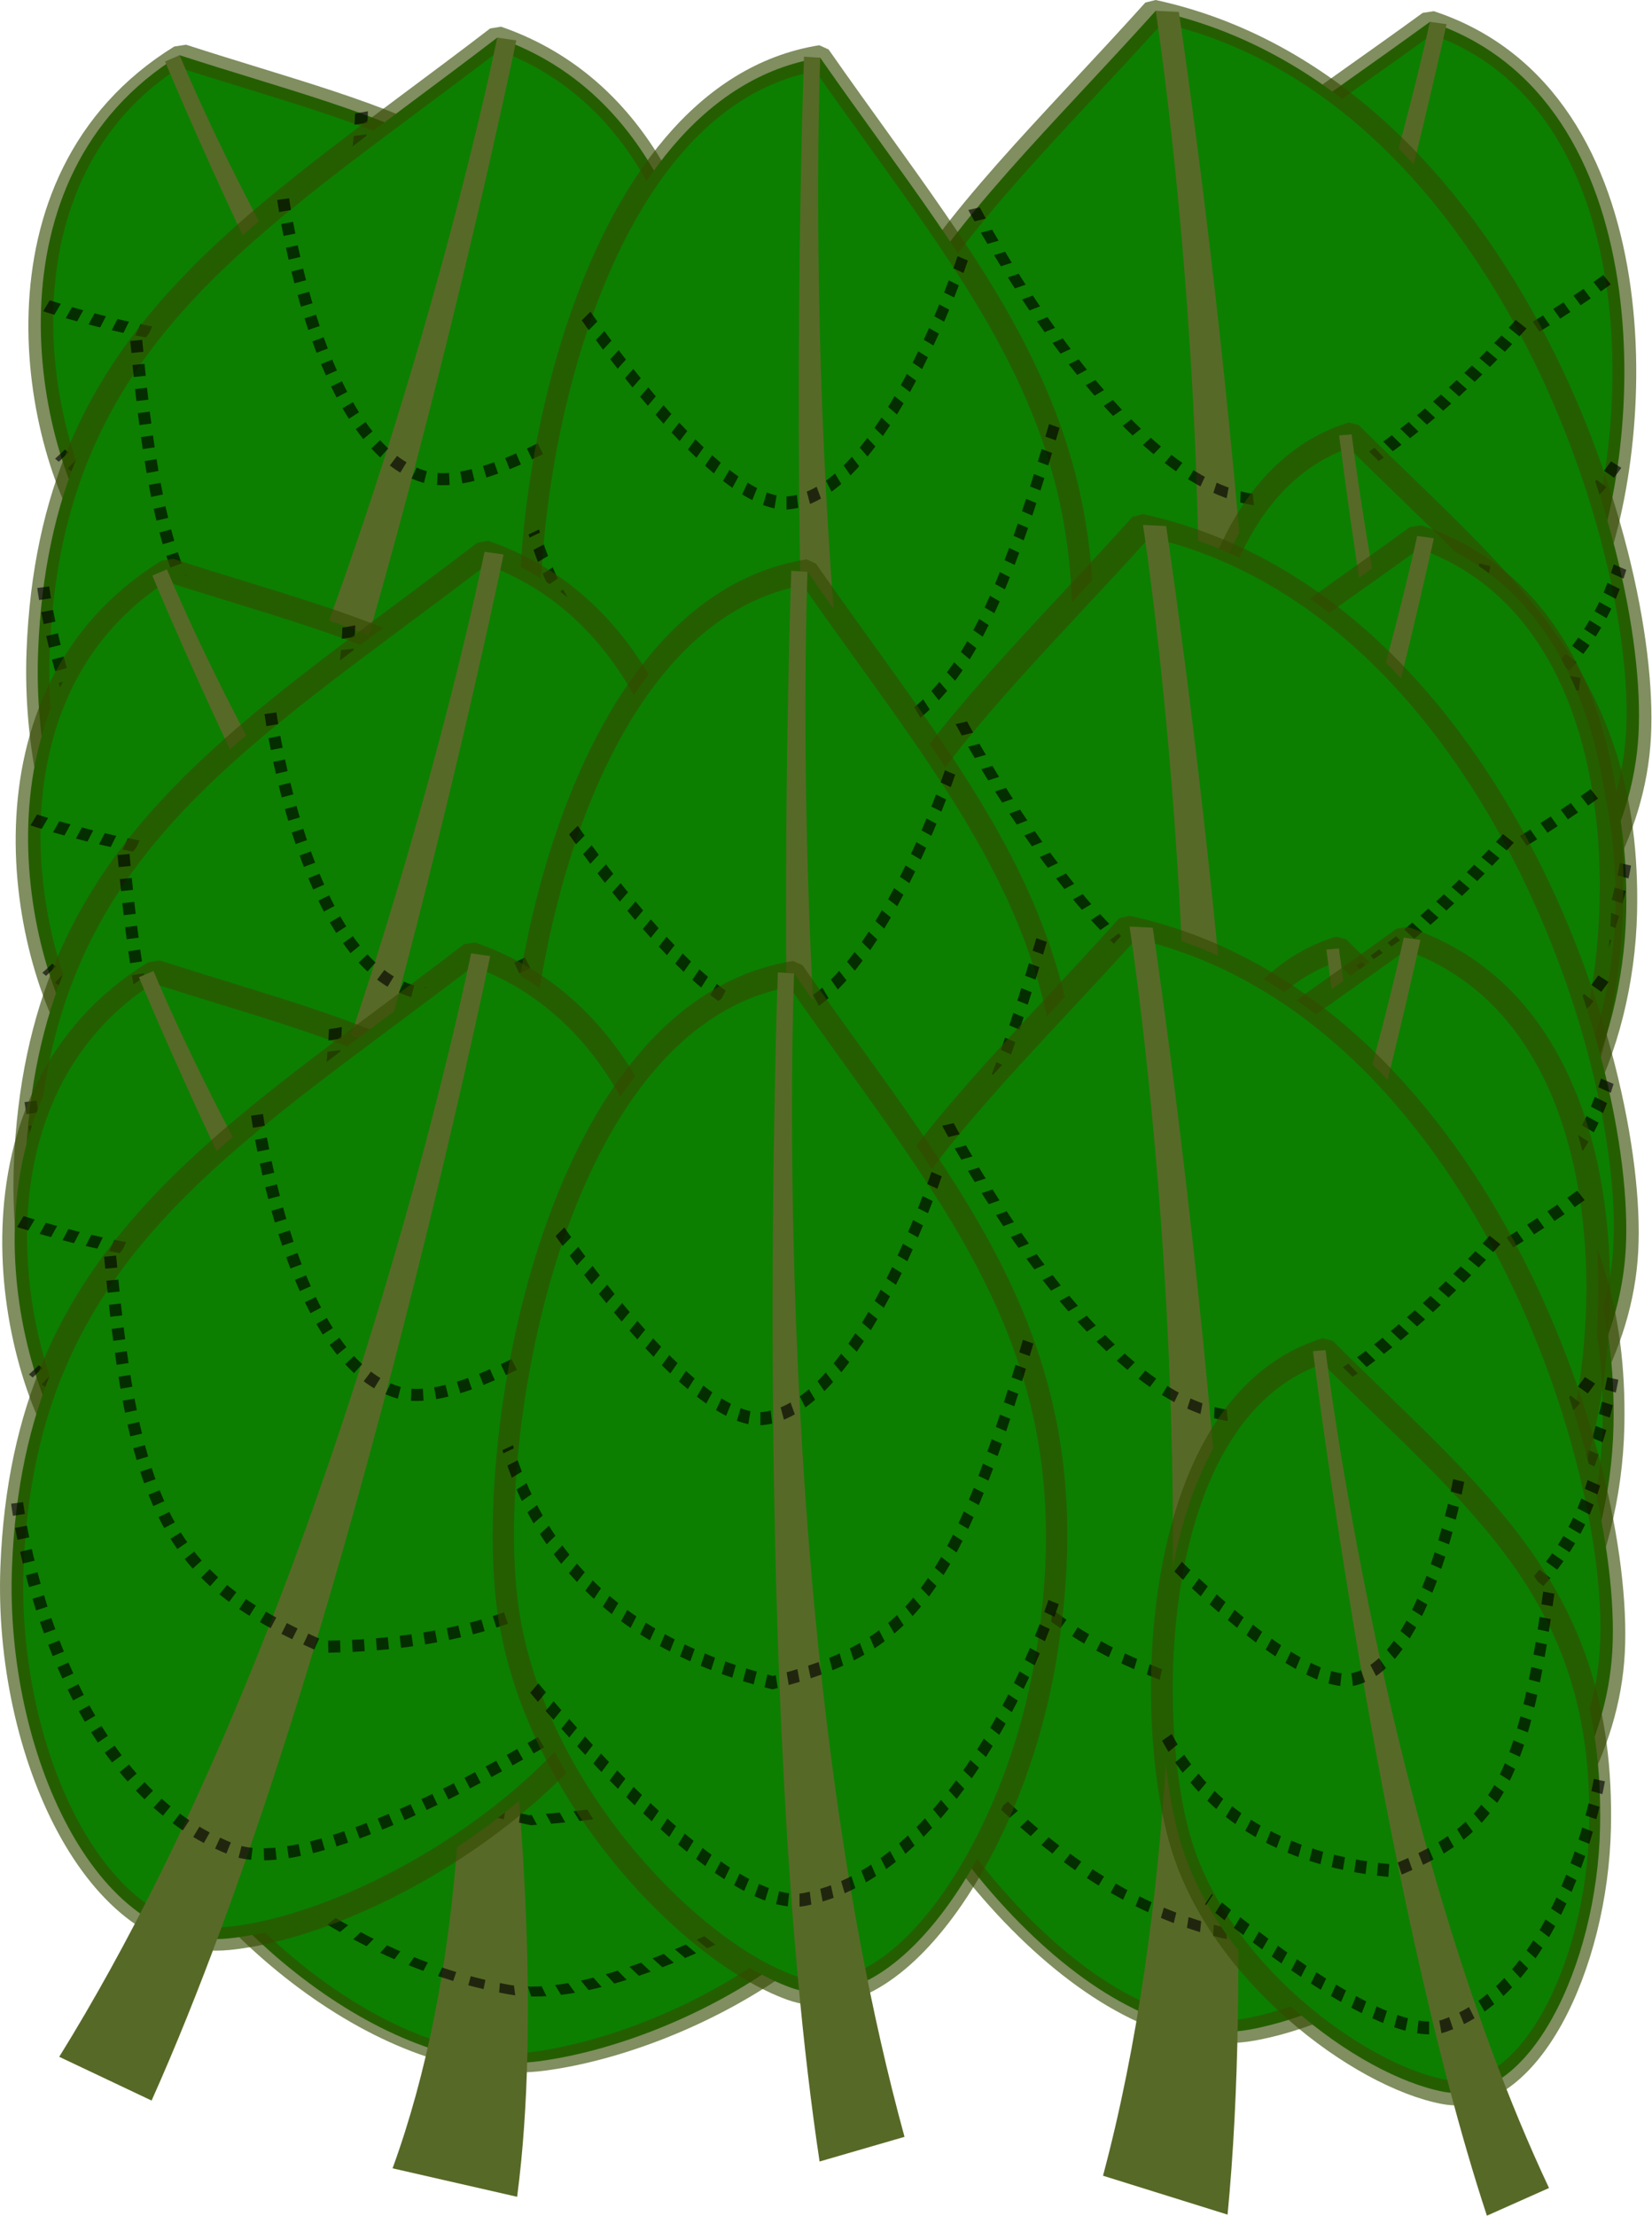 <?xml version="1.0" encoding="UTF-8" standalone="no"?>
<!-- Created with Inkscape (http://www.inkscape.org/) -->

<svg
   xmlns:dc="http://purl.org/dc/elements/1.1/"
   xmlns:cc="http://creativecommons.org/ns#"
   xmlns:rdf="http://www.w3.org/1999/02/22-rdf-syntax-ns#"
   xmlns:svg="http://www.w3.org/2000/svg"
   xmlns="http://www.w3.org/2000/svg"
   xmlns:sodipodi="http://sodipodi.sourceforge.net/DTD/sodipodi-0.dtd"
   xmlns:inkscape="http://www.inkscape.org/namespaces/inkscape"
   width="356.314mm"
   height="477.751mm"
   viewBox="0 0 356.314 477.751"
   version="1.1"
   id="svg8"
   inkscape:version="0.92.3 (2405546, 2018-03-11)"
   sodipodi:docname="leaves_v.svg">
  <defs
     id="defs2" />
  <sodipodi:namedview
     id="base"
     pagecolor="#ffffff"
     bordercolor="#666666"
     borderopacity="1.0"
     inkscape:pageopacity="0.0"
     inkscape:pageshadow="2"
     inkscape:zoom="0.49497475"
     inkscape:cx="901.81198"
     inkscape:cy="953.85169"
     inkscape:document-units="mm"
     inkscape:current-layer="layer1"
     showgrid="false"
     inkscape:window-width="3750"
     inkscape:window-height="2049"
     inkscape:window-x="90"
     inkscape:window-y="55"
     inkscape:window-maximized="1" />
  <g
     inkscape:label="Layer 1"
     inkscape:groupmode="layer"
     id="layer1"
     transform="translate(-15.744,-37.962)">
    <g
       id="g1080">
      <g
         style="stroke-width:1.022"
         id="g827-9-2"
         transform="matrix(1.111,-0.149,0.517,0.792,-57.722,101.577)">
        <path
           style="opacity:1;fill:#0c7f00;fill-opacity:1;stroke:#344a00;stroke-width:5.11;stroke-linecap:round;stroke-linejoin:bevel;stroke-miterlimit:4;stroke-dasharray:none;stroke-opacity:0.622;paint-order:markers stroke fill"
           d="m 159.827,185.816 c -18.459,35.322 -68.738,57.463 -97.152,57.463 -28.415,0 -43.996,-44.7 -38.62,-84.19 9.182,-67.445 54.305,-86.595 111.318,-122.142 54.874,25.123 42.629,114.093 24.455,148.869 z"
           id="path822-1-2"
           inkscape:connector-curvature="0"
           sodipodi:nodetypes="ssscs" />
        <g
           id="g851-2-8"
           style="stroke:#000000;stroke-width:2.657;stroke-miterlimit:4;stroke-dasharray:2.657, 2.657;stroke-dashoffset:0;stroke-opacity:0.635">
          <path
             style="color:#000000;font-style:normal;font-variant:normal;font-weight:normal;font-stretch:normal;font-size:medium;line-height:normal;font-family:sans-serif;font-variant-ligatures:normal;font-variant-position:normal;font-variant-caps:normal;font-variant-numeric:normal;font-variant-alternates:normal;font-feature-settings:normal;text-indent:0;text-align:start;text-decoration:none;text-decoration-line:none;text-decoration-style:solid;text-decoration-color:#000000;letter-spacing:normal;word-spacing:normal;text-transform:none;writing-mode:lr-tb;direction:ltr;text-orientation:mixed;dominant-baseline:auto;baseline-shift:baseline;text-anchor:start;white-space:normal;shape-padding:0;clip-rule:nonzero;display:inline;overflow:visible;visibility:visible;opacity:1;isolation:auto;mix-blend-mode:normal;color-interpolation:sRGB;color-interpolation-filters:linearRGB;solid-color:#000000;solid-opacity:1;vector-effect:none;fill:#576927;fill-opacity:1;fill-rule:nonzero;stroke:none;stroke-width:8.482;stroke-linecap:butt;stroke-linejoin:miter;stroke-miterlimit:4;stroke-dasharray:none;stroke-dashoffset:0;stroke-opacity:1;color-rendering:auto;image-rendering:auto;shape-rendering:auto;text-rendering:auto;enable-background:accumulate"
             d="m 135.372,36.947 c 0,0 -41.687,136.845 -111.353,228.217 l 18.918,11.309 C 92.816,188.881 139.404,37.932 139.404,37.932 Z"
             id="path825-7-9"
             inkscape:connector-curvature="0"
             sodipodi:nodetypes="ccccc" />
          <path
             sodipodi:nodetypes="csc"
             inkscape:connector-curvature="0"
             id="path827-0-7"
             d="m 86.061,67.148 c 0,0 2.062,53.512 24.589,62.541 16.676,6.684 63.61,-23.252 63.61,-23.252"
             style="fill:none;stroke:#000000;stroke-width:2.657;stroke-linecap:butt;stroke-linejoin:miter;stroke-miterlimit:4;stroke-dasharray:2.657, 2.657;stroke-dashoffset:0;stroke-opacity:0.635" />
          <path
             sodipodi:nodetypes="ccc"
             inkscape:connector-curvature="0"
             id="path829-9-3"
             d="M 51.583,94.41 C 51.19,151.486 58.768,165.658 89.101,182.642 132.419,186.483 157.091,171.737 170.785,154.545"
             style="fill:none;stroke:#000000;stroke-width:2.657;stroke-linecap:butt;stroke-linejoin:miter;stroke-miterlimit:4;stroke-dasharray:2.657, 2.657;stroke-dashoffset:0;stroke-opacity:0.635" />
          <path
             sodipodi:nodetypes="csc"
             inkscape:connector-curvature="0"
             id="path827-3-3-6"
             d="m 26.49,145.441 c 0,0 1.505,59.99 39.021,78.844 19.443,9.771 82.586,-23.52 82.586,-23.52"
             style="fill:none;stroke:#000000;stroke-width:2.657;stroke-linecap:butt;stroke-linejoin:miter;stroke-miterlimit:4;stroke-dasharray:2.657, 2.657;stroke-dashoffset:0;stroke-opacity:0.635" />
        </g>
      </g>
      <g
         style="stroke-width:1.171"
         transform="matrix(0.871,-0.08,0.084,0.829,203.139,22.876)"
         id="g827-7">
        <path
           style="opacity:1;fill:#0c7f00;fill-opacity:1;stroke:#344a00;stroke-width:5.856;stroke-linecap:round;stroke-linejoin:bevel;stroke-miterlimit:4;stroke-dasharray:none;stroke-opacity:0.622;paint-order:markers stroke fill"
           d="m 159.827,185.816 c -18.459,35.322 -68.738,57.463 -97.152,57.463 -28.415,0 -43.996,-44.7 -38.62,-84.19 9.182,-67.445 54.305,-86.595 111.318,-122.142 54.874,25.123 42.629,114.093 24.455,148.869 z"
           id="path822-9"
           inkscape:connector-curvature="0"
           sodipodi:nodetypes="ssscs" />
        <g
           id="g851-20"
           style="stroke:#000000;stroke-width:3.045;stroke-miterlimit:4;stroke-dasharray:3.045, 3.045;stroke-dashoffset:0;stroke-opacity:0.635">
          <path
             style="color:#000000;font-style:normal;font-variant:normal;font-weight:normal;font-stretch:normal;font-size:medium;line-height:normal;font-family:sans-serif;font-variant-ligatures:normal;font-variant-position:normal;font-variant-caps:normal;font-variant-numeric:normal;font-variant-alternates:normal;font-feature-settings:normal;text-indent:0;text-align:start;text-decoration:none;text-decoration-line:none;text-decoration-style:solid;text-decoration-color:#000000;letter-spacing:normal;word-spacing:normal;text-transform:none;writing-mode:lr-tb;direction:ltr;text-orientation:mixed;dominant-baseline:auto;baseline-shift:baseline;text-anchor:start;white-space:normal;shape-padding:0;clip-rule:nonzero;display:inline;overflow:visible;visibility:visible;opacity:1;isolation:auto;mix-blend-mode:normal;color-interpolation:sRGB;color-interpolation-filters:linearRGB;solid-color:#000000;solid-opacity:1;vector-effect:none;fill:#576927;fill-opacity:1;fill-rule:nonzero;stroke:none;stroke-width:9.721;stroke-linecap:butt;stroke-linejoin:miter;stroke-miterlimit:4;stroke-dasharray:none;stroke-dashoffset:0;stroke-opacity:1;color-rendering:auto;image-rendering:auto;shape-rendering:auto;text-rendering:auto;enable-background:accumulate"
             d="m 135.372,36.947 c 0,0 -41.687,136.845 -111.353,228.217 l 18.918,11.309 C 92.816,188.881 139.404,37.932 139.404,37.932 Z"
             id="path825-2"
             inkscape:connector-curvature="0"
             sodipodi:nodetypes="ccccc" />
          <path
             sodipodi:nodetypes="csc"
             inkscape:connector-curvature="0"
             id="path827-37"
             d="m 86.061,67.148 c 0,0 2.062,53.512 24.589,62.541 16.676,6.684 63.61,-23.252 63.61,-23.252"
             style="fill:none;stroke:#000000;stroke-width:3.045;stroke-linecap:butt;stroke-linejoin:miter;stroke-miterlimit:4;stroke-dasharray:3.045, 3.045;stroke-dashoffset:0;stroke-opacity:0.635" />
          <path
             sodipodi:nodetypes="ccc"
             inkscape:connector-curvature="0"
             id="path829-5"
             d="M 51.583,94.41 C 51.19,151.486 58.768,165.658 89.101,182.642 132.419,186.483 157.091,171.737 170.785,154.545"
             style="fill:none;stroke:#000000;stroke-width:3.045;stroke-linecap:butt;stroke-linejoin:miter;stroke-miterlimit:4;stroke-dasharray:3.045, 3.045;stroke-dashoffset:0;stroke-opacity:0.635" />
          <path
             sodipodi:nodetypes="csc"
             inkscape:connector-curvature="0"
             id="path827-3-9"
             d="m 26.49,145.441 c 0,0 1.505,59.99 39.021,78.844 19.443,9.771 82.586,-23.52 82.586,-23.52"
             style="fill:none;stroke:#000000;stroke-width:3.045;stroke-linecap:butt;stroke-linejoin:miter;stroke-miterlimit:4;stroke-dasharray:3.045, 3.045;stroke-dashoffset:0;stroke-opacity:0.635" />
        </g>
      </g>
      <g
         style="stroke-width:1.364"
         id="g827-3-6"
         transform="matrix(-0.785,0.167,0.017,0.681,160.132,2.102)">
        <path
           style="opacity:1;fill:#0c7f00;fill-opacity:1;stroke:#344a00;stroke-width:6.818;stroke-linecap:round;stroke-linejoin:bevel;stroke-miterlimit:4;stroke-dasharray:none;stroke-opacity:0.622;paint-order:markers stroke fill"
           d="m 159.827,185.816 c -18.459,35.322 -68.738,57.463 -97.152,57.463 -28.415,0 -43.996,-44.7 -38.62,-84.19 9.182,-67.445 54.305,-86.595 111.318,-122.142 54.874,25.123 42.629,114.093 24.455,148.869 z"
           id="path822-6-0"
           inkscape:connector-curvature="0"
           sodipodi:nodetypes="ssscs" />
        <g
           id="g851-7-6"
           style="stroke:#000000;stroke-width:3.545;stroke-miterlimit:4;stroke-dasharray:3.545, 3.545;stroke-dashoffset:0;stroke-opacity:0.635">
          <path
             style="color:#000000;font-style:normal;font-variant:normal;font-weight:normal;font-stretch:normal;font-size:medium;line-height:normal;font-family:sans-serif;font-variant-ligatures:normal;font-variant-position:normal;font-variant-caps:normal;font-variant-numeric:normal;font-variant-alternates:normal;font-feature-settings:normal;text-indent:0;text-align:start;text-decoration:none;text-decoration-line:none;text-decoration-style:solid;text-decoration-color:#000000;letter-spacing:normal;word-spacing:normal;text-transform:none;writing-mode:lr-tb;direction:ltr;text-orientation:mixed;dominant-baseline:auto;baseline-shift:baseline;text-anchor:start;white-space:normal;shape-padding:0;clip-rule:nonzero;display:inline;overflow:visible;visibility:visible;opacity:1;isolation:auto;mix-blend-mode:normal;color-interpolation:sRGB;color-interpolation-filters:linearRGB;solid-color:#000000;solid-opacity:1;vector-effect:none;fill:#576927;fill-opacity:1;fill-rule:nonzero;stroke:none;stroke-width:11.317;stroke-linecap:butt;stroke-linejoin:miter;stroke-miterlimit:4;stroke-dasharray:none;stroke-dashoffset:0;stroke-opacity:1;color-rendering:auto;image-rendering:auto;shape-rendering:auto;text-rendering:auto;enable-background:accumulate"
             d="m 135.372,36.947 c 0,0 -41.687,136.845 -111.353,228.217 l 18.918,11.309 C 92.816,188.881 139.404,37.932 139.404,37.932 Z"
             id="path825-5-2"
             inkscape:connector-curvature="0"
             sodipodi:nodetypes="ccccc" />
          <path
             sodipodi:nodetypes="csc"
             inkscape:connector-curvature="0"
             id="path827-35-6"
             d="m 86.061,67.148 c 0,0 2.062,53.512 24.589,62.541 16.676,6.684 63.61,-23.252 63.61,-23.252"
             style="fill:none;stroke:#000000;stroke-width:3.545;stroke-linecap:butt;stroke-linejoin:miter;stroke-miterlimit:4;stroke-dasharray:3.545, 3.545;stroke-dashoffset:0;stroke-opacity:0.635" />
          <path
             sodipodi:nodetypes="ccc"
             inkscape:connector-curvature="0"
             id="path829-6-1"
             d="M 51.583,94.41 C 51.19,151.486 58.768,165.658 89.101,182.642 132.419,186.483 157.091,171.737 170.785,154.545"
             style="fill:none;stroke:#000000;stroke-width:3.545;stroke-linecap:butt;stroke-linejoin:miter;stroke-miterlimit:4;stroke-dasharray:3.545, 3.545;stroke-dashoffset:0;stroke-opacity:0.635" />
          <path
             sodipodi:nodetypes="csc"
             inkscape:connector-curvature="0"
             id="path827-3-2-8"
             d="m 26.49,145.441 c 0,0 1.505,59.99 39.021,78.844 19.443,9.771 82.586,-23.52 82.586,-23.52"
             style="fill:none;stroke:#000000;stroke-width:3.545;stroke-linecap:butt;stroke-linejoin:miter;stroke-miterlimit:4;stroke-dasharray:3.545, 3.545;stroke-dashoffset:0;stroke-opacity:0.635" />
        </g>
      </g>
      <g
         style="stroke-width:0.875"
         id="g827-9"
         transform="matrix(1.111,-0.203,0.517,1.081,95.512,27.836)">
        <path
           style="opacity:1;fill:#0c7f00;fill-opacity:1;stroke:#344a00;stroke-width:4.374;stroke-linecap:round;stroke-linejoin:bevel;stroke-miterlimit:4;stroke-dasharray:none;stroke-opacity:0.622;paint-order:markers stroke fill"
           d="m 159.827,185.816 c -18.459,35.322 -68.738,57.463 -97.152,57.463 -28.415,0 -43.996,-44.7 -38.62,-84.19 9.182,-67.445 54.305,-86.595 111.318,-122.142 54.874,25.123 42.629,114.093 24.455,148.869 z"
           id="path822-1"
           inkscape:connector-curvature="0"
           sodipodi:nodetypes="ssscs" />
        <g
           id="g851-2"
           style="stroke:#000000;stroke-width:2.274;stroke-miterlimit:4;stroke-dasharray:2.274, 2.274;stroke-dashoffset:0;stroke-opacity:0.635">
          <path
             style="color:#000000;font-style:normal;font-variant:normal;font-weight:normal;font-stretch:normal;font-size:medium;line-height:normal;font-family:sans-serif;font-variant-ligatures:normal;font-variant-position:normal;font-variant-caps:normal;font-variant-numeric:normal;font-variant-alternates:normal;font-feature-settings:normal;text-indent:0;text-align:start;text-decoration:none;text-decoration-line:none;text-decoration-style:solid;text-decoration-color:#000000;letter-spacing:normal;word-spacing:normal;text-transform:none;writing-mode:lr-tb;direction:ltr;text-orientation:mixed;dominant-baseline:auto;baseline-shift:baseline;text-anchor:start;white-space:normal;shape-padding:0;clip-rule:nonzero;display:inline;overflow:visible;visibility:visible;opacity:1;isolation:auto;mix-blend-mode:normal;color-interpolation:sRGB;color-interpolation-filters:linearRGB;solid-color:#000000;solid-opacity:1;vector-effect:none;fill:#576927;fill-opacity:1;fill-rule:nonzero;stroke:none;stroke-width:7.261;stroke-linecap:butt;stroke-linejoin:miter;stroke-miterlimit:4;stroke-dasharray:none;stroke-dashoffset:0;stroke-opacity:1;color-rendering:auto;image-rendering:auto;shape-rendering:auto;text-rendering:auto;enable-background:accumulate"
             d="m 135.372,36.947 c 0,0 -41.687,136.845 -111.353,228.217 l 18.918,11.309 C 92.816,188.881 139.404,37.932 139.404,37.932 Z"
             id="path825-7"
             inkscape:connector-curvature="0"
             sodipodi:nodetypes="ccccc" />
          <path
             sodipodi:nodetypes="csc"
             inkscape:connector-curvature="0"
             id="path827-0"
             d="m 86.061,67.148 c 0,0 2.062,53.512 24.589,62.541 16.676,6.684 63.61,-23.252 63.61,-23.252"
             style="fill:none;stroke:#000000;stroke-width:2.274;stroke-linecap:butt;stroke-linejoin:miter;stroke-miterlimit:4;stroke-dasharray:2.274, 2.274;stroke-dashoffset:0;stroke-opacity:0.635" />
          <path
             sodipodi:nodetypes="ccc"
             inkscape:connector-curvature="0"
             id="path829-9"
             d="M 51.583,94.41 C 51.19,151.486 58.768,165.658 89.101,182.642 132.419,186.483 157.091,171.737 170.785,154.545"
             style="fill:none;stroke:#000000;stroke-width:2.274;stroke-linecap:butt;stroke-linejoin:miter;stroke-miterlimit:4;stroke-dasharray:2.274, 2.274;stroke-dashoffset:0;stroke-opacity:0.635" />
          <path
             sodipodi:nodetypes="csc"
             inkscape:connector-curvature="0"
             id="path827-3-3"
             d="m 26.49,145.441 c 0,0 1.505,59.99 39.021,78.844 19.443,9.771 82.586,-23.52 82.586,-23.52"
             style="fill:none;stroke:#000000;stroke-width:2.274;stroke-linecap:butt;stroke-linejoin:miter;stroke-miterlimit:4;stroke-dasharray:2.274, 2.274;stroke-dashoffset:0;stroke-opacity:0.635" />
        </g>
      </g>
      <g
         transform="rotate(-5.532,223.667,169.642)"
         id="g827">
        <path
           style="opacity:1;fill:#0c7f00;fill-opacity:1;stroke:#344a00;stroke-width:5;stroke-linecap:round;stroke-linejoin:bevel;stroke-miterlimit:4;stroke-dasharray:none;stroke-opacity:0.622;paint-order:markers stroke fill"
           d="m 159.827,185.816 c -18.459,35.322 -68.738,57.463 -97.152,57.463 -28.415,0 -43.996,-44.7 -38.62,-84.19 9.182,-67.445 54.305,-86.595 111.318,-122.142 54.874,25.123 42.629,114.093 24.455,148.869 z"
           id="path822"
           inkscape:connector-curvature="0"
           sodipodi:nodetypes="ssscs" />
        <g
           id="g851"
           style="stroke:#000000;stroke-width:2.6;stroke-miterlimit:4;stroke-dasharray:2.6, 2.6;stroke-dashoffset:0;stroke-opacity:0.635">
          <path
             style="color:#000000;font-style:normal;font-variant:normal;font-weight:normal;font-stretch:normal;font-size:medium;line-height:normal;font-family:sans-serif;font-variant-ligatures:normal;font-variant-position:normal;font-variant-caps:normal;font-variant-numeric:normal;font-variant-alternates:normal;font-feature-settings:normal;text-indent:0;text-align:start;text-decoration:none;text-decoration-line:none;text-decoration-style:solid;text-decoration-color:#000000;letter-spacing:normal;word-spacing:normal;text-transform:none;writing-mode:lr-tb;direction:ltr;text-orientation:mixed;dominant-baseline:auto;baseline-shift:baseline;text-anchor:start;white-space:normal;shape-padding:0;clip-rule:nonzero;display:inline;overflow:visible;visibility:visible;opacity:1;isolation:auto;mix-blend-mode:normal;color-interpolation:sRGB;color-interpolation-filters:linearRGB;solid-color:#000000;solid-opacity:1;vector-effect:none;fill:#576927;fill-opacity:1;fill-rule:nonzero;stroke:none;stroke-width:8.3;stroke-linecap:butt;stroke-linejoin:miter;stroke-miterlimit:4;stroke-dasharray:none;stroke-dashoffset:0;stroke-opacity:1;color-rendering:auto;image-rendering:auto;shape-rendering:auto;text-rendering:auto;enable-background:accumulate"
             d="m 135.372,36.947 c 0,0 -41.687,136.845 -111.353,228.217 l 18.918,11.309 C 92.816,188.881 139.404,37.932 139.404,37.932 Z"
             id="path825"
             inkscape:connector-curvature="0"
             sodipodi:nodetypes="ccccc" />
          <path
             sodipodi:nodetypes="csc"
             inkscape:connector-curvature="0"
             id="path827"
             d="m 86.061,67.148 c 0,0 2.062,53.512 24.589,62.541 16.676,6.684 63.61,-23.252 63.61,-23.252"
             style="fill:none;stroke:#000000;stroke-width:2.6;stroke-linecap:butt;stroke-linejoin:miter;stroke-miterlimit:4;stroke-dasharray:2.6, 2.6;stroke-dashoffset:0;stroke-opacity:0.635" />
          <path
             sodipodi:nodetypes="ccc"
             inkscape:connector-curvature="0"
             id="path829"
             d="M 51.583,94.41 C 51.19,151.486 58.768,165.658 89.101,182.642 132.419,186.483 157.091,171.737 170.785,154.545"
             style="fill:none;stroke:#000000;stroke-width:2.6;stroke-linecap:butt;stroke-linejoin:miter;stroke-miterlimit:4;stroke-dasharray:2.6, 2.6;stroke-dashoffset:0;stroke-opacity:0.635" />
          <path
             sodipodi:nodetypes="csc"
             inkscape:connector-curvature="0"
             id="path827-3"
             d="m 26.49,145.441 c 0,0 1.505,59.99 39.021,78.844 19.443,9.771 82.586,-23.52 82.586,-23.52"
             style="fill:none;stroke:#000000;stroke-width:2.6;stroke-linecap:butt;stroke-linejoin:miter;stroke-miterlimit:4;stroke-dasharray:2.6, 2.6;stroke-dashoffset:0;stroke-opacity:0.635" />
        </g>
      </g>
      <g
         style="stroke-width:1.087"
         id="g827-3"
         transform="matrix(-0.798,-0.291,-0.285,0.957,311.211,54.447)">
        <path
           style="opacity:1;fill:#0c7f00;fill-opacity:1;stroke:#344a00;stroke-width:5.436;stroke-linecap:round;stroke-linejoin:bevel;stroke-miterlimit:4;stroke-dasharray:none;stroke-opacity:0.622;paint-order:markers stroke fill"
           d="m 159.827,185.816 c -18.459,35.322 -68.738,57.463 -97.152,57.463 -28.415,0 -43.996,-44.7 -38.62,-84.19 9.182,-67.445 54.305,-86.595 111.318,-122.142 54.874,25.123 42.629,114.093 24.455,148.869 z"
           id="path822-6"
           inkscape:connector-curvature="0"
           sodipodi:nodetypes="ssscs" />
        <g
           id="g851-7"
           style="stroke:#000000;stroke-width:2.827;stroke-miterlimit:4;stroke-dasharray:2.827, 2.827;stroke-dashoffset:0;stroke-opacity:0.635">
          <path
             style="color:#000000;font-style:normal;font-variant:normal;font-weight:normal;font-stretch:normal;font-size:medium;line-height:normal;font-family:sans-serif;font-variant-ligatures:normal;font-variant-position:normal;font-variant-caps:normal;font-variant-numeric:normal;font-variant-alternates:normal;font-feature-settings:normal;text-indent:0;text-align:start;text-decoration:none;text-decoration-line:none;text-decoration-style:solid;text-decoration-color:#000000;letter-spacing:normal;word-spacing:normal;text-transform:none;writing-mode:lr-tb;direction:ltr;text-orientation:mixed;dominant-baseline:auto;baseline-shift:baseline;text-anchor:start;white-space:normal;shape-padding:0;clip-rule:nonzero;display:inline;overflow:visible;visibility:visible;opacity:1;isolation:auto;mix-blend-mode:normal;color-interpolation:sRGB;color-interpolation-filters:linearRGB;solid-color:#000000;solid-opacity:1;vector-effect:none;fill:#576927;fill-opacity:1;fill-rule:nonzero;stroke:none;stroke-width:9.024;stroke-linecap:butt;stroke-linejoin:miter;stroke-miterlimit:4;stroke-dasharray:none;stroke-dashoffset:0;stroke-opacity:1;color-rendering:auto;image-rendering:auto;shape-rendering:auto;text-rendering:auto;enable-background:accumulate"
             d="m 135.372,36.947 c 0,0 -41.687,136.845 -111.353,228.217 l 18.918,11.309 C 92.816,188.881 139.404,37.932 139.404,37.932 Z"
             id="path825-5"
             inkscape:connector-curvature="0"
             sodipodi:nodetypes="ccccc" />
          <path
             sodipodi:nodetypes="csc"
             inkscape:connector-curvature="0"
             id="path827-35"
             d="m 86.061,67.148 c 0,0 2.062,53.512 24.589,62.541 16.676,6.684 63.61,-23.252 63.61,-23.252"
             style="fill:none;stroke:#000000;stroke-width:2.827;stroke-linecap:butt;stroke-linejoin:miter;stroke-miterlimit:4;stroke-dasharray:2.827, 2.827;stroke-dashoffset:0;stroke-opacity:0.635" />
          <path
             sodipodi:nodetypes="ccc"
             inkscape:connector-curvature="0"
             id="path829-6"
             d="M 51.583,94.41 C 51.19,151.486 58.768,165.658 89.101,182.642 132.419,186.483 157.091,171.737 170.785,154.545"
             style="fill:none;stroke:#000000;stroke-width:2.827;stroke-linecap:butt;stroke-linejoin:miter;stroke-miterlimit:4;stroke-dasharray:2.827, 2.827;stroke-dashoffset:0;stroke-opacity:0.635" />
          <path
             sodipodi:nodetypes="csc"
             inkscape:connector-curvature="0"
             id="path827-3-2"
             d="m 26.49,145.441 c 0,0 1.505,59.99 39.021,78.844 19.443,9.771 82.586,-23.52 82.586,-23.52"
             style="fill:none;stroke:#000000;stroke-width:2.827;stroke-linecap:butt;stroke-linejoin:miter;stroke-miterlimit:4;stroke-dasharray:2.827, 2.827;stroke-dashoffset:0;stroke-opacity:0.635" />
        </g>
      </g>
      <g
         style="stroke-width:1.435"
         id="g827-3-1"
         transform="matrix(-0.646,-0.122,-0.104,0.732,398.575,121.079)">
        <path
           style="opacity:1;fill:#0c7f00;fill-opacity:1;stroke:#344a00;stroke-width:7.175;stroke-linecap:round;stroke-linejoin:bevel;stroke-miterlimit:4;stroke-dasharray:none;stroke-opacity:0.622;paint-order:markers stroke fill"
           d="m 159.827,185.816 c -18.459,35.322 -68.738,57.463 -97.152,57.463 -28.415,0 -43.996,-44.7 -38.62,-84.19 9.182,-67.445 54.305,-86.595 111.318,-122.142 54.874,25.123 42.629,114.093 24.455,148.869 z"
           id="path822-6-2"
           inkscape:connector-curvature="0"
           sodipodi:nodetypes="ssscs" />
        <g
           id="g851-7-9"
           style="stroke:#000000;stroke-width:3.731;stroke-miterlimit:4;stroke-dasharray:3.731, 3.731;stroke-dashoffset:0;stroke-opacity:0.635">
          <path
             style="color:#000000;font-style:normal;font-variant:normal;font-weight:normal;font-stretch:normal;font-size:medium;line-height:normal;font-family:sans-serif;font-variant-ligatures:normal;font-variant-position:normal;font-variant-caps:normal;font-variant-numeric:normal;font-variant-alternates:normal;font-feature-settings:normal;text-indent:0;text-align:start;text-decoration:none;text-decoration-line:none;text-decoration-style:solid;text-decoration-color:#000000;letter-spacing:normal;word-spacing:normal;text-transform:none;writing-mode:lr-tb;direction:ltr;text-orientation:mixed;dominant-baseline:auto;baseline-shift:baseline;text-anchor:start;white-space:normal;shape-padding:0;clip-rule:nonzero;display:inline;overflow:visible;visibility:visible;opacity:1;isolation:auto;mix-blend-mode:normal;color-interpolation:sRGB;color-interpolation-filters:linearRGB;solid-color:#000000;solid-opacity:1;vector-effect:none;fill:#576927;fill-opacity:1;fill-rule:nonzero;stroke:none;stroke-width:11.911;stroke-linecap:butt;stroke-linejoin:miter;stroke-miterlimit:4;stroke-dasharray:none;stroke-dashoffset:0;stroke-opacity:1;color-rendering:auto;image-rendering:auto;shape-rendering:auto;text-rendering:auto;enable-background:accumulate"
             d="m 135.372,36.947 c 0,0 -41.687,136.845 -111.353,228.217 l 18.918,11.309 C 92.816,188.881 139.404,37.932 139.404,37.932 Z"
             id="path825-5-3"
             inkscape:connector-curvature="0"
             sodipodi:nodetypes="ccccc" />
          <path
             sodipodi:nodetypes="csc"
             inkscape:connector-curvature="0"
             id="path827-35-1"
             d="m 86.061,67.148 c 0,0 2.062,53.512 24.589,62.541 16.676,6.684 63.61,-23.252 63.61,-23.252"
             style="fill:none;stroke:#000000;stroke-width:3.731;stroke-linecap:butt;stroke-linejoin:miter;stroke-miterlimit:4;stroke-dasharray:3.731, 3.731;stroke-dashoffset:0;stroke-opacity:0.635" />
          <path
             sodipodi:nodetypes="ccc"
             inkscape:connector-curvature="0"
             id="path829-6-9"
             d="M 51.583,94.41 C 51.19,151.486 58.768,165.658 89.101,182.642 132.419,186.483 157.091,171.737 170.785,154.545"
             style="fill:none;stroke:#000000;stroke-width:3.731;stroke-linecap:butt;stroke-linejoin:miter;stroke-miterlimit:4;stroke-dasharray:3.731, 3.731;stroke-dashoffset:0;stroke-opacity:0.635" />
          <path
             sodipodi:nodetypes="csc"
             inkscape:connector-curvature="0"
             id="path827-3-2-4"
             d="m 26.49,145.441 c 0,0 1.505,59.99 39.021,78.844 19.443,9.771 82.586,-23.52 82.586,-23.52"
             style="fill:none;stroke:#000000;stroke-width:3.731;stroke-linecap:butt;stroke-linejoin:miter;stroke-miterlimit:4;stroke-dasharray:3.731, 3.731;stroke-dashoffset:0;stroke-opacity:0.635" />
        </g>
      </g>
    </g>
    <g
       id="g1080-7"
       transform="translate(-2.742,110.839)">
      <g
         style="stroke-width:1.022"
         id="g827-9-2-8"
         transform="matrix(1.111,-0.149,0.517,0.792,-57.722,101.577)">
        <path
           style="opacity:1;fill:#0c7f00;fill-opacity:1;stroke:#344a00;stroke-width:5.11;stroke-linecap:round;stroke-linejoin:bevel;stroke-miterlimit:4;stroke-dasharray:none;stroke-opacity:0.622;paint-order:markers stroke fill"
           d="m 159.827,185.816 c -18.459,35.322 -68.738,57.463 -97.152,57.463 -28.415,0 -43.996,-44.7 -38.62,-84.19 9.182,-67.445 54.305,-86.595 111.318,-122.142 54.874,25.123 42.629,114.093 24.455,148.869 z"
           id="path822-1-2-4"
           inkscape:connector-curvature="0"
           sodipodi:nodetypes="ssscs" />
        <g
           id="g851-2-8-5"
           style="stroke:#000000;stroke-width:2.657;stroke-miterlimit:4;stroke-dasharray:2.657, 2.657;stroke-dashoffset:0;stroke-opacity:0.635">
          <path
             style="color:#000000;font-style:normal;font-variant:normal;font-weight:normal;font-stretch:normal;font-size:medium;line-height:normal;font-family:sans-serif;font-variant-ligatures:normal;font-variant-position:normal;font-variant-caps:normal;font-variant-numeric:normal;font-variant-alternates:normal;font-feature-settings:normal;text-indent:0;text-align:start;text-decoration:none;text-decoration-line:none;text-decoration-style:solid;text-decoration-color:#000000;letter-spacing:normal;word-spacing:normal;text-transform:none;writing-mode:lr-tb;direction:ltr;text-orientation:mixed;dominant-baseline:auto;baseline-shift:baseline;text-anchor:start;white-space:normal;shape-padding:0;clip-rule:nonzero;display:inline;overflow:visible;visibility:visible;opacity:1;isolation:auto;mix-blend-mode:normal;color-interpolation:sRGB;color-interpolation-filters:linearRGB;solid-color:#000000;solid-opacity:1;vector-effect:none;fill:#576927;fill-opacity:1;fill-rule:nonzero;stroke:none;stroke-width:8.482;stroke-linecap:butt;stroke-linejoin:miter;stroke-miterlimit:4;stroke-dasharray:none;stroke-dashoffset:0;stroke-opacity:1;color-rendering:auto;image-rendering:auto;shape-rendering:auto;text-rendering:auto;enable-background:accumulate"
             d="m 135.372,36.947 c 0,0 -41.687,136.845 -111.353,228.217 l 18.918,11.309 C 92.816,188.881 139.404,37.932 139.404,37.932 Z"
             id="path825-7-9-0"
             inkscape:connector-curvature="0"
             sodipodi:nodetypes="ccccc" />
          <path
             sodipodi:nodetypes="csc"
             inkscape:connector-curvature="0"
             id="path827-0-7-3"
             d="m 86.061,67.148 c 0,0 2.062,53.512 24.589,62.541 16.676,6.684 63.61,-23.252 63.61,-23.252"
             style="fill:none;stroke:#000000;stroke-width:2.657;stroke-linecap:butt;stroke-linejoin:miter;stroke-miterlimit:4;stroke-dasharray:2.657, 2.657;stroke-dashoffset:0;stroke-opacity:0.635" />
          <path
             sodipodi:nodetypes="ccc"
             inkscape:connector-curvature="0"
             id="path829-9-3-6"
             d="M 51.583,94.41 C 51.19,151.486 58.768,165.658 89.101,182.642 132.419,186.483 157.091,171.737 170.785,154.545"
             style="fill:none;stroke:#000000;stroke-width:2.657;stroke-linecap:butt;stroke-linejoin:miter;stroke-miterlimit:4;stroke-dasharray:2.657, 2.657;stroke-dashoffset:0;stroke-opacity:0.635" />
          <path
             sodipodi:nodetypes="csc"
             inkscape:connector-curvature="0"
             id="path827-3-3-6-1"
             d="m 26.49,145.441 c 0,0 1.505,59.99 39.021,78.844 19.443,9.771 82.586,-23.52 82.586,-23.52"
             style="fill:none;stroke:#000000;stroke-width:2.657;stroke-linecap:butt;stroke-linejoin:miter;stroke-miterlimit:4;stroke-dasharray:2.657, 2.657;stroke-dashoffset:0;stroke-opacity:0.635" />
        </g>
      </g>
      <g
         style="stroke-width:1.171"
         transform="matrix(0.871,-0.08,0.084,0.829,203.139,22.876)"
         id="g827-7-0">
        <path
           style="opacity:1;fill:#0c7f00;fill-opacity:1;stroke:#344a00;stroke-width:5.856;stroke-linecap:round;stroke-linejoin:bevel;stroke-miterlimit:4;stroke-dasharray:none;stroke-opacity:0.622;paint-order:markers stroke fill"
           d="m 159.827,185.816 c -18.459,35.322 -68.738,57.463 -97.152,57.463 -28.415,0 -43.996,-44.7 -38.62,-84.19 9.182,-67.445 54.305,-86.595 111.318,-122.142 54.874,25.123 42.629,114.093 24.455,148.869 z"
           id="path822-9-6"
           inkscape:connector-curvature="0"
           sodipodi:nodetypes="ssscs" />
        <g
           id="g851-20-3"
           style="stroke:#000000;stroke-width:3.045;stroke-miterlimit:4;stroke-dasharray:3.045, 3.045;stroke-dashoffset:0;stroke-opacity:0.635">
          <path
             style="color:#000000;font-style:normal;font-variant:normal;font-weight:normal;font-stretch:normal;font-size:medium;line-height:normal;font-family:sans-serif;font-variant-ligatures:normal;font-variant-position:normal;font-variant-caps:normal;font-variant-numeric:normal;font-variant-alternates:normal;font-feature-settings:normal;text-indent:0;text-align:start;text-decoration:none;text-decoration-line:none;text-decoration-style:solid;text-decoration-color:#000000;letter-spacing:normal;word-spacing:normal;text-transform:none;writing-mode:lr-tb;direction:ltr;text-orientation:mixed;dominant-baseline:auto;baseline-shift:baseline;text-anchor:start;white-space:normal;shape-padding:0;clip-rule:nonzero;display:inline;overflow:visible;visibility:visible;opacity:1;isolation:auto;mix-blend-mode:normal;color-interpolation:sRGB;color-interpolation-filters:linearRGB;solid-color:#000000;solid-opacity:1;vector-effect:none;fill:#576927;fill-opacity:1;fill-rule:nonzero;stroke:none;stroke-width:9.721;stroke-linecap:butt;stroke-linejoin:miter;stroke-miterlimit:4;stroke-dasharray:none;stroke-dashoffset:0;stroke-opacity:1;color-rendering:auto;image-rendering:auto;shape-rendering:auto;text-rendering:auto;enable-background:accumulate"
             d="m 135.372,36.947 c 0,0 -41.687,136.845 -111.353,228.217 l 18.918,11.309 C 92.816,188.881 139.404,37.932 139.404,37.932 Z"
             id="path825-2-2"
             inkscape:connector-curvature="0"
             sodipodi:nodetypes="ccccc" />
          <path
             sodipodi:nodetypes="csc"
             inkscape:connector-curvature="0"
             id="path827-37-0"
             d="m 86.061,67.148 c 0,0 2.062,53.512 24.589,62.541 16.676,6.684 63.61,-23.252 63.61,-23.252"
             style="fill:none;stroke:#000000;stroke-width:3.045;stroke-linecap:butt;stroke-linejoin:miter;stroke-miterlimit:4;stroke-dasharray:3.045, 3.045;stroke-dashoffset:0;stroke-opacity:0.635" />
          <path
             sodipodi:nodetypes="ccc"
             inkscape:connector-curvature="0"
             id="path829-5-6"
             d="M 51.583,94.41 C 51.19,151.486 58.768,165.658 89.101,182.642 132.419,186.483 157.091,171.737 170.785,154.545"
             style="fill:none;stroke:#000000;stroke-width:3.045;stroke-linecap:butt;stroke-linejoin:miter;stroke-miterlimit:4;stroke-dasharray:3.045, 3.045;stroke-dashoffset:0;stroke-opacity:0.635" />
          <path
             sodipodi:nodetypes="csc"
             inkscape:connector-curvature="0"
             id="path827-3-9-1"
             d="m 26.49,145.441 c 0,0 1.505,59.99 39.021,78.844 19.443,9.771 82.586,-23.52 82.586,-23.52"
             style="fill:none;stroke:#000000;stroke-width:3.045;stroke-linecap:butt;stroke-linejoin:miter;stroke-miterlimit:4;stroke-dasharray:3.045, 3.045;stroke-dashoffset:0;stroke-opacity:0.635" />
        </g>
      </g>
      <g
         style="stroke-width:1.364"
         id="g827-3-6-5"
         transform="matrix(-0.785,0.167,0.017,0.681,160.132,2.102)">
        <path
           style="opacity:1;fill:#0c7f00;fill-opacity:1;stroke:#344a00;stroke-width:6.818;stroke-linecap:round;stroke-linejoin:bevel;stroke-miterlimit:4;stroke-dasharray:none;stroke-opacity:0.622;paint-order:markers stroke fill"
           d="m 159.827,185.816 c -18.459,35.322 -68.738,57.463 -97.152,57.463 -28.415,0 -43.996,-44.7 -38.62,-84.19 9.182,-67.445 54.305,-86.595 111.318,-122.142 54.874,25.123 42.629,114.093 24.455,148.869 z"
           id="path822-6-0-5"
           inkscape:connector-curvature="0"
           sodipodi:nodetypes="ssscs" />
        <g
           id="g851-7-6-4"
           style="stroke:#000000;stroke-width:3.545;stroke-miterlimit:4;stroke-dasharray:3.545, 3.545;stroke-dashoffset:0;stroke-opacity:0.635">
          <path
             style="color:#000000;font-style:normal;font-variant:normal;font-weight:normal;font-stretch:normal;font-size:medium;line-height:normal;font-family:sans-serif;font-variant-ligatures:normal;font-variant-position:normal;font-variant-caps:normal;font-variant-numeric:normal;font-variant-alternates:normal;font-feature-settings:normal;text-indent:0;text-align:start;text-decoration:none;text-decoration-line:none;text-decoration-style:solid;text-decoration-color:#000000;letter-spacing:normal;word-spacing:normal;text-transform:none;writing-mode:lr-tb;direction:ltr;text-orientation:mixed;dominant-baseline:auto;baseline-shift:baseline;text-anchor:start;white-space:normal;shape-padding:0;clip-rule:nonzero;display:inline;overflow:visible;visibility:visible;opacity:1;isolation:auto;mix-blend-mode:normal;color-interpolation:sRGB;color-interpolation-filters:linearRGB;solid-color:#000000;solid-opacity:1;vector-effect:none;fill:#576927;fill-opacity:1;fill-rule:nonzero;stroke:none;stroke-width:11.317;stroke-linecap:butt;stroke-linejoin:miter;stroke-miterlimit:4;stroke-dasharray:none;stroke-dashoffset:0;stroke-opacity:1;color-rendering:auto;image-rendering:auto;shape-rendering:auto;text-rendering:auto;enable-background:accumulate"
             d="m 135.372,36.947 c 0,0 -41.687,136.845 -111.353,228.217 l 18.918,11.309 C 92.816,188.881 139.404,37.932 139.404,37.932 Z"
             id="path825-5-2-7"
             inkscape:connector-curvature="0"
             sodipodi:nodetypes="ccccc" />
          <path
             sodipodi:nodetypes="csc"
             inkscape:connector-curvature="0"
             id="path827-35-6-6"
             d="m 86.061,67.148 c 0,0 2.062,53.512 24.589,62.541 16.676,6.684 63.61,-23.252 63.61,-23.252"
             style="fill:none;stroke:#000000;stroke-width:3.545;stroke-linecap:butt;stroke-linejoin:miter;stroke-miterlimit:4;stroke-dasharray:3.545, 3.545;stroke-dashoffset:0;stroke-opacity:0.635" />
          <path
             sodipodi:nodetypes="ccc"
             inkscape:connector-curvature="0"
             id="path829-6-1-5"
             d="M 51.583,94.41 C 51.19,151.486 58.768,165.658 89.101,182.642 132.419,186.483 157.091,171.737 170.785,154.545"
             style="fill:none;stroke:#000000;stroke-width:3.545;stroke-linecap:butt;stroke-linejoin:miter;stroke-miterlimit:4;stroke-dasharray:3.545, 3.545;stroke-dashoffset:0;stroke-opacity:0.635" />
          <path
             sodipodi:nodetypes="csc"
             inkscape:connector-curvature="0"
             id="path827-3-2-8-6"
             d="m 26.49,145.441 c 0,0 1.505,59.99 39.021,78.844 19.443,9.771 82.586,-23.52 82.586,-23.52"
             style="fill:none;stroke:#000000;stroke-width:3.545;stroke-linecap:butt;stroke-linejoin:miter;stroke-miterlimit:4;stroke-dasharray:3.545, 3.545;stroke-dashoffset:0;stroke-opacity:0.635" />
        </g>
      </g>
      <g
         style="stroke-width:0.875"
         id="g827-9-9"
         transform="matrix(1.111,-0.203,0.517,1.081,95.512,27.836)">
        <path
           style="opacity:1;fill:#0c7f00;fill-opacity:1;stroke:#344a00;stroke-width:4.374;stroke-linecap:round;stroke-linejoin:bevel;stroke-miterlimit:4;stroke-dasharray:none;stroke-opacity:0.622;paint-order:markers stroke fill"
           d="m 159.827,185.816 c -18.459,35.322 -68.738,57.463 -97.152,57.463 -28.415,0 -43.996,-44.7 -38.62,-84.19 9.182,-67.445 54.305,-86.595 111.318,-122.142 54.874,25.123 42.629,114.093 24.455,148.869 z"
           id="path822-1-3"
           inkscape:connector-curvature="0"
           sodipodi:nodetypes="ssscs" />
        <g
           id="g851-2-7"
           style="stroke:#000000;stroke-width:2.274;stroke-miterlimit:4;stroke-dasharray:2.274, 2.274;stroke-dashoffset:0;stroke-opacity:0.635">
          <path
             style="color:#000000;font-style:normal;font-variant:normal;font-weight:normal;font-stretch:normal;font-size:medium;line-height:normal;font-family:sans-serif;font-variant-ligatures:normal;font-variant-position:normal;font-variant-caps:normal;font-variant-numeric:normal;font-variant-alternates:normal;font-feature-settings:normal;text-indent:0;text-align:start;text-decoration:none;text-decoration-line:none;text-decoration-style:solid;text-decoration-color:#000000;letter-spacing:normal;word-spacing:normal;text-transform:none;writing-mode:lr-tb;direction:ltr;text-orientation:mixed;dominant-baseline:auto;baseline-shift:baseline;text-anchor:start;white-space:normal;shape-padding:0;clip-rule:nonzero;display:inline;overflow:visible;visibility:visible;opacity:1;isolation:auto;mix-blend-mode:normal;color-interpolation:sRGB;color-interpolation-filters:linearRGB;solid-color:#000000;solid-opacity:1;vector-effect:none;fill:#576927;fill-opacity:1;fill-rule:nonzero;stroke:none;stroke-width:7.261;stroke-linecap:butt;stroke-linejoin:miter;stroke-miterlimit:4;stroke-dasharray:none;stroke-dashoffset:0;stroke-opacity:1;color-rendering:auto;image-rendering:auto;shape-rendering:auto;text-rendering:auto;enable-background:accumulate"
             d="m 135.372,36.947 c 0,0 -41.687,136.845 -111.353,228.217 l 18.918,11.309 C 92.816,188.881 139.404,37.932 139.404,37.932 Z"
             id="path825-7-4"
             inkscape:connector-curvature="0"
             sodipodi:nodetypes="ccccc" />
          <path
             sodipodi:nodetypes="csc"
             inkscape:connector-curvature="0"
             id="path827-0-5"
             d="m 86.061,67.148 c 0,0 2.062,53.512 24.589,62.541 16.676,6.684 63.61,-23.252 63.61,-23.252"
             style="fill:none;stroke:#000000;stroke-width:2.274;stroke-linecap:butt;stroke-linejoin:miter;stroke-miterlimit:4;stroke-dasharray:2.274, 2.274;stroke-dashoffset:0;stroke-opacity:0.635" />
          <path
             sodipodi:nodetypes="ccc"
             inkscape:connector-curvature="0"
             id="path829-9-2"
             d="M 51.583,94.41 C 51.19,151.486 58.768,165.658 89.101,182.642 132.419,186.483 157.091,171.737 170.785,154.545"
             style="fill:none;stroke:#000000;stroke-width:2.274;stroke-linecap:butt;stroke-linejoin:miter;stroke-miterlimit:4;stroke-dasharray:2.274, 2.274;stroke-dashoffset:0;stroke-opacity:0.635" />
          <path
             sodipodi:nodetypes="csc"
             inkscape:connector-curvature="0"
             id="path827-3-3-5"
             d="m 26.49,145.441 c 0,0 1.505,59.99 39.021,78.844 19.443,9.771 82.586,-23.52 82.586,-23.52"
             style="fill:none;stroke:#000000;stroke-width:2.274;stroke-linecap:butt;stroke-linejoin:miter;stroke-miterlimit:4;stroke-dasharray:2.274, 2.274;stroke-dashoffset:0;stroke-opacity:0.635" />
        </g>
      </g>
      <g
         transform="rotate(-5.532,223.667,169.642)"
         id="g827-4">
        <path
           style="opacity:1;fill:#0c7f00;fill-opacity:1;stroke:#344a00;stroke-width:5;stroke-linecap:round;stroke-linejoin:bevel;stroke-miterlimit:4;stroke-dasharray:none;stroke-opacity:0.622;paint-order:markers stroke fill"
           d="m 159.827,185.816 c -18.459,35.322 -68.738,57.463 -97.152,57.463 -28.415,0 -43.996,-44.7 -38.62,-84.19 9.182,-67.445 54.305,-86.595 111.318,-122.142 54.874,25.123 42.629,114.093 24.455,148.869 z"
           id="path822-7"
           inkscape:connector-curvature="0"
           sodipodi:nodetypes="ssscs" />
        <g
           id="g851-4"
           style="stroke:#000000;stroke-width:2.6;stroke-miterlimit:4;stroke-dasharray:2.6, 2.6;stroke-dashoffset:0;stroke-opacity:0.635">
          <path
             style="color:#000000;font-style:normal;font-variant:normal;font-weight:normal;font-stretch:normal;font-size:medium;line-height:normal;font-family:sans-serif;font-variant-ligatures:normal;font-variant-position:normal;font-variant-caps:normal;font-variant-numeric:normal;font-variant-alternates:normal;font-feature-settings:normal;text-indent:0;text-align:start;text-decoration:none;text-decoration-line:none;text-decoration-style:solid;text-decoration-color:#000000;letter-spacing:normal;word-spacing:normal;text-transform:none;writing-mode:lr-tb;direction:ltr;text-orientation:mixed;dominant-baseline:auto;baseline-shift:baseline;text-anchor:start;white-space:normal;shape-padding:0;clip-rule:nonzero;display:inline;overflow:visible;visibility:visible;opacity:1;isolation:auto;mix-blend-mode:normal;color-interpolation:sRGB;color-interpolation-filters:linearRGB;solid-color:#000000;solid-opacity:1;vector-effect:none;fill:#576927;fill-opacity:1;fill-rule:nonzero;stroke:none;stroke-width:8.3;stroke-linecap:butt;stroke-linejoin:miter;stroke-miterlimit:4;stroke-dasharray:none;stroke-dashoffset:0;stroke-opacity:1;color-rendering:auto;image-rendering:auto;shape-rendering:auto;text-rendering:auto;enable-background:accumulate"
             d="m 135.372,36.947 c 0,0 -41.687,136.845 -111.353,228.217 l 18.918,11.309 C 92.816,188.881 139.404,37.932 139.404,37.932 Z"
             id="path825-4"
             inkscape:connector-curvature="0"
             sodipodi:nodetypes="ccccc" />
          <path
             sodipodi:nodetypes="csc"
             inkscape:connector-curvature="0"
             id="path827-30"
             d="m 86.061,67.148 c 0,0 2.062,53.512 24.589,62.541 16.676,6.684 63.61,-23.252 63.61,-23.252"
             style="fill:none;stroke:#000000;stroke-width:2.6;stroke-linecap:butt;stroke-linejoin:miter;stroke-miterlimit:4;stroke-dasharray:2.6, 2.6;stroke-dashoffset:0;stroke-opacity:0.635" />
          <path
             sodipodi:nodetypes="ccc"
             inkscape:connector-curvature="0"
             id="path829-7"
             d="M 51.583,94.41 C 51.19,151.486 58.768,165.658 89.101,182.642 132.419,186.483 157.091,171.737 170.785,154.545"
             style="fill:none;stroke:#000000;stroke-width:2.6;stroke-linecap:butt;stroke-linejoin:miter;stroke-miterlimit:4;stroke-dasharray:2.6, 2.6;stroke-dashoffset:0;stroke-opacity:0.635" />
          <path
             sodipodi:nodetypes="csc"
             inkscape:connector-curvature="0"
             id="path827-3-8"
             d="m 26.49,145.441 c 0,0 1.505,59.99 39.021,78.844 19.443,9.771 82.586,-23.52 82.586,-23.52"
             style="fill:none;stroke:#000000;stroke-width:2.6;stroke-linecap:butt;stroke-linejoin:miter;stroke-miterlimit:4;stroke-dasharray:2.6, 2.6;stroke-dashoffset:0;stroke-opacity:0.635" />
        </g>
      </g>
      <g
         style="stroke-width:1.087"
         id="g827-3-68"
         transform="matrix(-0.798,-0.291,-0.285,0.957,311.211,54.447)">
        <path
           style="opacity:1;fill:#0c7f00;fill-opacity:1;stroke:#344a00;stroke-width:5.436;stroke-linecap:round;stroke-linejoin:bevel;stroke-miterlimit:4;stroke-dasharray:none;stroke-opacity:0.622;paint-order:markers stroke fill"
           d="m 159.827,185.816 c -18.459,35.322 -68.738,57.463 -97.152,57.463 -28.415,0 -43.996,-44.7 -38.62,-84.19 9.182,-67.445 54.305,-86.595 111.318,-122.142 54.874,25.123 42.629,114.093 24.455,148.869 z"
           id="path822-6-8"
           inkscape:connector-curvature="0"
           sodipodi:nodetypes="ssscs" />
        <g
           id="g851-7-4"
           style="stroke:#000000;stroke-width:2.827;stroke-miterlimit:4;stroke-dasharray:2.827, 2.827;stroke-dashoffset:0;stroke-opacity:0.635">
          <path
             style="color:#000000;font-style:normal;font-variant:normal;font-weight:normal;font-stretch:normal;font-size:medium;line-height:normal;font-family:sans-serif;font-variant-ligatures:normal;font-variant-position:normal;font-variant-caps:normal;font-variant-numeric:normal;font-variant-alternates:normal;font-feature-settings:normal;text-indent:0;text-align:start;text-decoration:none;text-decoration-line:none;text-decoration-style:solid;text-decoration-color:#000000;letter-spacing:normal;word-spacing:normal;text-transform:none;writing-mode:lr-tb;direction:ltr;text-orientation:mixed;dominant-baseline:auto;baseline-shift:baseline;text-anchor:start;white-space:normal;shape-padding:0;clip-rule:nonzero;display:inline;overflow:visible;visibility:visible;opacity:1;isolation:auto;mix-blend-mode:normal;color-interpolation:sRGB;color-interpolation-filters:linearRGB;solid-color:#000000;solid-opacity:1;vector-effect:none;fill:#576927;fill-opacity:1;fill-rule:nonzero;stroke:none;stroke-width:9.024;stroke-linecap:butt;stroke-linejoin:miter;stroke-miterlimit:4;stroke-dasharray:none;stroke-dashoffset:0;stroke-opacity:1;color-rendering:auto;image-rendering:auto;shape-rendering:auto;text-rendering:auto;enable-background:accumulate"
             d="m 135.372,36.947 c 0,0 -41.687,136.845 -111.353,228.217 l 18.918,11.309 C 92.816,188.881 139.404,37.932 139.404,37.932 Z"
             id="path825-5-31"
             inkscape:connector-curvature="0"
             sodipodi:nodetypes="ccccc" />
          <path
             sodipodi:nodetypes="csc"
             inkscape:connector-curvature="0"
             id="path827-35-4"
             d="m 86.061,67.148 c 0,0 2.062,53.512 24.589,62.541 16.676,6.684 63.61,-23.252 63.61,-23.252"
             style="fill:none;stroke:#000000;stroke-width:2.827;stroke-linecap:butt;stroke-linejoin:miter;stroke-miterlimit:4;stroke-dasharray:2.827, 2.827;stroke-dashoffset:0;stroke-opacity:0.635" />
          <path
             sodipodi:nodetypes="ccc"
             inkscape:connector-curvature="0"
             id="path829-6-92"
             d="M 51.583,94.41 C 51.19,151.486 58.768,165.658 89.101,182.642 132.419,186.483 157.091,171.737 170.785,154.545"
             style="fill:none;stroke:#000000;stroke-width:2.827;stroke-linecap:butt;stroke-linejoin:miter;stroke-miterlimit:4;stroke-dasharray:2.827, 2.827;stroke-dashoffset:0;stroke-opacity:0.635" />
          <path
             sodipodi:nodetypes="csc"
             inkscape:connector-curvature="0"
             id="path827-3-2-0"
             d="m 26.49,145.441 c 0,0 1.505,59.99 39.021,78.844 19.443,9.771 82.586,-23.52 82.586,-23.52"
             style="fill:none;stroke:#000000;stroke-width:2.827;stroke-linecap:butt;stroke-linejoin:miter;stroke-miterlimit:4;stroke-dasharray:2.827, 2.827;stroke-dashoffset:0;stroke-opacity:0.635" />
        </g>
      </g>
      <g
         style="stroke-width:1.435"
         id="g827-3-1-6"
         transform="matrix(-0.646,-0.122,-0.104,0.732,398.575,121.079)">
        <path
           style="opacity:1;fill:#0c7f00;fill-opacity:1;stroke:#344a00;stroke-width:7.175;stroke-linecap:round;stroke-linejoin:bevel;stroke-miterlimit:4;stroke-dasharray:none;stroke-opacity:0.622;paint-order:markers stroke fill"
           d="m 159.827,185.816 c -18.459,35.322 -68.738,57.463 -97.152,57.463 -28.415,0 -43.996,-44.7 -38.62,-84.19 9.182,-67.445 54.305,-86.595 111.318,-122.142 54.874,25.123 42.629,114.093 24.455,148.869 z"
           id="path822-6-2-8"
           inkscape:connector-curvature="0"
           sodipodi:nodetypes="ssscs" />
        <g
           id="g851-7-9-9"
           style="stroke:#000000;stroke-width:3.731;stroke-miterlimit:4;stroke-dasharray:3.731, 3.731;stroke-dashoffset:0;stroke-opacity:0.635">
          <path
             style="color:#000000;font-style:normal;font-variant:normal;font-weight:normal;font-stretch:normal;font-size:medium;line-height:normal;font-family:sans-serif;font-variant-ligatures:normal;font-variant-position:normal;font-variant-caps:normal;font-variant-numeric:normal;font-variant-alternates:normal;font-feature-settings:normal;text-indent:0;text-align:start;text-decoration:none;text-decoration-line:none;text-decoration-style:solid;text-decoration-color:#000000;letter-spacing:normal;word-spacing:normal;text-transform:none;writing-mode:lr-tb;direction:ltr;text-orientation:mixed;dominant-baseline:auto;baseline-shift:baseline;text-anchor:start;white-space:normal;shape-padding:0;clip-rule:nonzero;display:inline;overflow:visible;visibility:visible;opacity:1;isolation:auto;mix-blend-mode:normal;color-interpolation:sRGB;color-interpolation-filters:linearRGB;solid-color:#000000;solid-opacity:1;vector-effect:none;fill:#576927;fill-opacity:1;fill-rule:nonzero;stroke:none;stroke-width:11.911;stroke-linecap:butt;stroke-linejoin:miter;stroke-miterlimit:4;stroke-dasharray:none;stroke-dashoffset:0;stroke-opacity:1;color-rendering:auto;image-rendering:auto;shape-rendering:auto;text-rendering:auto;enable-background:accumulate"
             d="m 135.372,36.947 c 0,0 -41.687,136.845 -111.353,228.217 l 18.918,11.309 C 92.816,188.881 139.404,37.932 139.404,37.932 Z"
             id="path825-5-3-2"
             inkscape:connector-curvature="0"
             sodipodi:nodetypes="ccccc" />
          <path
             sodipodi:nodetypes="csc"
             inkscape:connector-curvature="0"
             id="path827-35-1-6"
             d="m 86.061,67.148 c 0,0 2.062,53.512 24.589,62.541 16.676,6.684 63.61,-23.252 63.61,-23.252"
             style="fill:none;stroke:#000000;stroke-width:3.731;stroke-linecap:butt;stroke-linejoin:miter;stroke-miterlimit:4;stroke-dasharray:3.731, 3.731;stroke-dashoffset:0;stroke-opacity:0.635" />
          <path
             sodipodi:nodetypes="ccc"
             inkscape:connector-curvature="0"
             id="path829-6-9-6"
             d="M 51.583,94.41 C 51.19,151.486 58.768,165.658 89.101,182.642 132.419,186.483 157.091,171.737 170.785,154.545"
             style="fill:none;stroke:#000000;stroke-width:3.731;stroke-linecap:butt;stroke-linejoin:miter;stroke-miterlimit:4;stroke-dasharray:3.731, 3.731;stroke-dashoffset:0;stroke-opacity:0.635" />
          <path
             sodipodi:nodetypes="csc"
             inkscape:connector-curvature="0"
             id="path827-3-2-4-4"
             d="m 26.49,145.441 c 0,0 1.505,59.99 39.021,78.844 19.443,9.771 82.586,-23.52 82.586,-23.52"
             style="fill:none;stroke:#000000;stroke-width:3.731;stroke-linecap:butt;stroke-linejoin:miter;stroke-miterlimit:4;stroke-dasharray:3.731, 3.731;stroke-dashoffset:0;stroke-opacity:0.635" />
        </g>
      </g>
    </g>
    <g
       id="g1080-9"
       transform="translate(-5.637,197.423)">
      <g
         style="stroke-width:1.022"
         id="g827-9-2-5"
         transform="matrix(1.111,-0.149,0.517,0.792,-57.722,101.577)">
        <path
           style="opacity:1;fill:#0c7f00;fill-opacity:1;stroke:#344a00;stroke-width:5.11;stroke-linecap:round;stroke-linejoin:bevel;stroke-miterlimit:4;stroke-dasharray:none;stroke-opacity:0.622;paint-order:markers stroke fill"
           d="m 159.827,185.816 c -18.459,35.322 -68.738,57.463 -97.152,57.463 -28.415,0 -43.996,-44.7 -38.62,-84.19 9.182,-67.445 54.305,-86.595 111.318,-122.142 54.874,25.123 42.629,114.093 24.455,148.869 z"
           id="path822-1-2-0"
           inkscape:connector-curvature="0"
           sodipodi:nodetypes="ssscs" />
        <g
           id="g851-2-8-4"
           style="stroke:#000000;stroke-width:2.657;stroke-miterlimit:4;stroke-dasharray:2.657, 2.657;stroke-dashoffset:0;stroke-opacity:0.635">
          <path
             style="color:#000000;font-style:normal;font-variant:normal;font-weight:normal;font-stretch:normal;font-size:medium;line-height:normal;font-family:sans-serif;font-variant-ligatures:normal;font-variant-position:normal;font-variant-caps:normal;font-variant-numeric:normal;font-variant-alternates:normal;font-feature-settings:normal;text-indent:0;text-align:start;text-decoration:none;text-decoration-line:none;text-decoration-style:solid;text-decoration-color:#000000;letter-spacing:normal;word-spacing:normal;text-transform:none;writing-mode:lr-tb;direction:ltr;text-orientation:mixed;dominant-baseline:auto;baseline-shift:baseline;text-anchor:start;white-space:normal;shape-padding:0;clip-rule:nonzero;display:inline;overflow:visible;visibility:visible;opacity:1;isolation:auto;mix-blend-mode:normal;color-interpolation:sRGB;color-interpolation-filters:linearRGB;solid-color:#000000;solid-opacity:1;vector-effect:none;fill:#576927;fill-opacity:1;fill-rule:nonzero;stroke:none;stroke-width:8.482;stroke-linecap:butt;stroke-linejoin:miter;stroke-miterlimit:4;stroke-dasharray:none;stroke-dashoffset:0;stroke-opacity:1;color-rendering:auto;image-rendering:auto;shape-rendering:auto;text-rendering:auto;enable-background:accumulate"
             d="m 135.372,36.947 c 0,0 -41.687,136.845 -111.353,228.217 l 18.918,11.309 C 92.816,188.881 139.404,37.932 139.404,37.932 Z"
             id="path825-7-9-8"
             inkscape:connector-curvature="0"
             sodipodi:nodetypes="ccccc" />
          <path
             sodipodi:nodetypes="csc"
             inkscape:connector-curvature="0"
             id="path827-0-7-7"
             d="m 86.061,67.148 c 0,0 2.062,53.512 24.589,62.541 16.676,6.684 63.61,-23.252 63.61,-23.252"
             style="fill:none;stroke:#000000;stroke-width:2.657;stroke-linecap:butt;stroke-linejoin:miter;stroke-miterlimit:4;stroke-dasharray:2.657, 2.657;stroke-dashoffset:0;stroke-opacity:0.635" />
          <path
             sodipodi:nodetypes="ccc"
             inkscape:connector-curvature="0"
             id="path829-9-3-1"
             d="M 51.583,94.41 C 51.19,151.486 58.768,165.658 89.101,182.642 132.419,186.483 157.091,171.737 170.785,154.545"
             style="fill:none;stroke:#000000;stroke-width:2.657;stroke-linecap:butt;stroke-linejoin:miter;stroke-miterlimit:4;stroke-dasharray:2.657, 2.657;stroke-dashoffset:0;stroke-opacity:0.635" />
          <path
             sodipodi:nodetypes="csc"
             inkscape:connector-curvature="0"
             id="path827-3-3-6-7"
             d="m 26.49,145.441 c 0,0 1.505,59.99 39.021,78.844 19.443,9.771 82.586,-23.52 82.586,-23.52"
             style="fill:none;stroke:#000000;stroke-width:2.657;stroke-linecap:butt;stroke-linejoin:miter;stroke-miterlimit:4;stroke-dasharray:2.657, 2.657;stroke-dashoffset:0;stroke-opacity:0.635" />
        </g>
      </g>
      <g
         style="stroke-width:1.171"
         transform="matrix(0.871,-0.08,0.084,0.829,203.139,22.876)"
         id="g827-7-2">
        <path
           style="opacity:1;fill:#0c7f00;fill-opacity:1;stroke:#344a00;stroke-width:5.856;stroke-linecap:round;stroke-linejoin:bevel;stroke-miterlimit:4;stroke-dasharray:none;stroke-opacity:0.622;paint-order:markers stroke fill"
           d="m 159.827,185.816 c -18.459,35.322 -68.738,57.463 -97.152,57.463 -28.415,0 -43.996,-44.7 -38.62,-84.19 9.182,-67.445 54.305,-86.595 111.318,-122.142 54.874,25.123 42.629,114.093 24.455,148.869 z"
           id="path822-9-7"
           inkscape:connector-curvature="0"
           sodipodi:nodetypes="ssscs" />
        <g
           id="g851-20-2"
           style="stroke:#000000;stroke-width:3.045;stroke-miterlimit:4;stroke-dasharray:3.045, 3.045;stroke-dashoffset:0;stroke-opacity:0.635">
          <path
             style="color:#000000;font-style:normal;font-variant:normal;font-weight:normal;font-stretch:normal;font-size:medium;line-height:normal;font-family:sans-serif;font-variant-ligatures:normal;font-variant-position:normal;font-variant-caps:normal;font-variant-numeric:normal;font-variant-alternates:normal;font-feature-settings:normal;text-indent:0;text-align:start;text-decoration:none;text-decoration-line:none;text-decoration-style:solid;text-decoration-color:#000000;letter-spacing:normal;word-spacing:normal;text-transform:none;writing-mode:lr-tb;direction:ltr;text-orientation:mixed;dominant-baseline:auto;baseline-shift:baseline;text-anchor:start;white-space:normal;shape-padding:0;clip-rule:nonzero;display:inline;overflow:visible;visibility:visible;opacity:1;isolation:auto;mix-blend-mode:normal;color-interpolation:sRGB;color-interpolation-filters:linearRGB;solid-color:#000000;solid-opacity:1;vector-effect:none;fill:#576927;fill-opacity:1;fill-rule:nonzero;stroke:none;stroke-width:9.721;stroke-linecap:butt;stroke-linejoin:miter;stroke-miterlimit:4;stroke-dasharray:none;stroke-dashoffset:0;stroke-opacity:1;color-rendering:auto;image-rendering:auto;shape-rendering:auto;text-rendering:auto;enable-background:accumulate"
             d="m 135.372,36.947 c 0,0 -41.687,136.845 -111.353,228.217 l 18.918,11.309 C 92.816,188.881 139.404,37.932 139.404,37.932 Z"
             id="path825-2-26"
             inkscape:connector-curvature="0"
             sodipodi:nodetypes="ccccc" />
          <path
             sodipodi:nodetypes="csc"
             inkscape:connector-curvature="0"
             id="path827-37-1"
             d="m 86.061,67.148 c 0,0 2.062,53.512 24.589,62.541 16.676,6.684 63.61,-23.252 63.61,-23.252"
             style="fill:none;stroke:#000000;stroke-width:3.045;stroke-linecap:butt;stroke-linejoin:miter;stroke-miterlimit:4;stroke-dasharray:3.045, 3.045;stroke-dashoffset:0;stroke-opacity:0.635" />
          <path
             sodipodi:nodetypes="ccc"
             inkscape:connector-curvature="0"
             id="path829-5-0"
             d="M 51.583,94.41 C 51.19,151.486 58.768,165.658 89.101,182.642 132.419,186.483 157.091,171.737 170.785,154.545"
             style="fill:none;stroke:#000000;stroke-width:3.045;stroke-linecap:butt;stroke-linejoin:miter;stroke-miterlimit:4;stroke-dasharray:3.045, 3.045;stroke-dashoffset:0;stroke-opacity:0.635" />
          <path
             sodipodi:nodetypes="csc"
             inkscape:connector-curvature="0"
             id="path827-3-9-6"
             d="m 26.49,145.441 c 0,0 1.505,59.99 39.021,78.844 19.443,9.771 82.586,-23.52 82.586,-23.52"
             style="fill:none;stroke:#000000;stroke-width:3.045;stroke-linecap:butt;stroke-linejoin:miter;stroke-miterlimit:4;stroke-dasharray:3.045, 3.045;stroke-dashoffset:0;stroke-opacity:0.635" />
        </g>
      </g>
      <g
         style="stroke-width:1.364"
         id="g827-3-6-1"
         transform="matrix(-0.785,0.167,0.017,0.681,160.132,2.102)">
        <path
           style="opacity:1;fill:#0c7f00;fill-opacity:1;stroke:#344a00;stroke-width:6.818;stroke-linecap:round;stroke-linejoin:bevel;stroke-miterlimit:4;stroke-dasharray:none;stroke-opacity:0.622;paint-order:markers stroke fill"
           d="m 159.827,185.816 c -18.459,35.322 -68.738,57.463 -97.152,57.463 -28.415,0 -43.996,-44.7 -38.62,-84.19 9.182,-67.445 54.305,-86.595 111.318,-122.142 54.874,25.123 42.629,114.093 24.455,148.869 z"
           id="path822-6-0-59"
           inkscape:connector-curvature="0"
           sodipodi:nodetypes="ssscs" />
        <g
           id="g851-7-6-49"
           style="stroke:#000000;stroke-width:3.545;stroke-miterlimit:4;stroke-dasharray:3.545, 3.545;stroke-dashoffset:0;stroke-opacity:0.635">
          <path
             style="color:#000000;font-style:normal;font-variant:normal;font-weight:normal;font-stretch:normal;font-size:medium;line-height:normal;font-family:sans-serif;font-variant-ligatures:normal;font-variant-position:normal;font-variant-caps:normal;font-variant-numeric:normal;font-variant-alternates:normal;font-feature-settings:normal;text-indent:0;text-align:start;text-decoration:none;text-decoration-line:none;text-decoration-style:solid;text-decoration-color:#000000;letter-spacing:normal;word-spacing:normal;text-transform:none;writing-mode:lr-tb;direction:ltr;text-orientation:mixed;dominant-baseline:auto;baseline-shift:baseline;text-anchor:start;white-space:normal;shape-padding:0;clip-rule:nonzero;display:inline;overflow:visible;visibility:visible;opacity:1;isolation:auto;mix-blend-mode:normal;color-interpolation:sRGB;color-interpolation-filters:linearRGB;solid-color:#000000;solid-opacity:1;vector-effect:none;fill:#576927;fill-opacity:1;fill-rule:nonzero;stroke:none;stroke-width:11.317;stroke-linecap:butt;stroke-linejoin:miter;stroke-miterlimit:4;stroke-dasharray:none;stroke-dashoffset:0;stroke-opacity:1;color-rendering:auto;image-rendering:auto;shape-rendering:auto;text-rendering:auto;enable-background:accumulate"
             d="m 135.372,36.947 c 0,0 -41.687,136.845 -111.353,228.217 l 18.918,11.309 C 92.816,188.881 139.404,37.932 139.404,37.932 Z"
             id="path825-5-2-0"
             inkscape:connector-curvature="0"
             sodipodi:nodetypes="ccccc" />
          <path
             sodipodi:nodetypes="csc"
             inkscape:connector-curvature="0"
             id="path827-35-6-9"
             d="m 86.061,67.148 c 0,0 2.062,53.512 24.589,62.541 16.676,6.684 63.61,-23.252 63.61,-23.252"
             style="fill:none;stroke:#000000;stroke-width:3.545;stroke-linecap:butt;stroke-linejoin:miter;stroke-miterlimit:4;stroke-dasharray:3.545, 3.545;stroke-dashoffset:0;stroke-opacity:0.635" />
          <path
             sodipodi:nodetypes="ccc"
             inkscape:connector-curvature="0"
             id="path829-6-1-1"
             d="M 51.583,94.41 C 51.19,151.486 58.768,165.658 89.101,182.642 132.419,186.483 157.091,171.737 170.785,154.545"
             style="fill:none;stroke:#000000;stroke-width:3.545;stroke-linecap:butt;stroke-linejoin:miter;stroke-miterlimit:4;stroke-dasharray:3.545, 3.545;stroke-dashoffset:0;stroke-opacity:0.635" />
          <path
             sodipodi:nodetypes="csc"
             inkscape:connector-curvature="0"
             id="path827-3-2-8-7"
             d="m 26.49,145.441 c 0,0 1.505,59.99 39.021,78.844 19.443,9.771 82.586,-23.52 82.586,-23.52"
             style="fill:none;stroke:#000000;stroke-width:3.545;stroke-linecap:butt;stroke-linejoin:miter;stroke-miterlimit:4;stroke-dasharray:3.545, 3.545;stroke-dashoffset:0;stroke-opacity:0.635" />
        </g>
      </g>
      <g
         style="stroke-width:0.875"
         id="g827-9-7"
         transform="matrix(1.111,-0.203,0.517,1.081,95.512,27.836)">
        <path
           style="opacity:1;fill:#0c7f00;fill-opacity:1;stroke:#344a00;stroke-width:4.374;stroke-linecap:round;stroke-linejoin:bevel;stroke-miterlimit:4;stroke-dasharray:none;stroke-opacity:0.622;paint-order:markers stroke fill"
           d="m 159.827,185.816 c -18.459,35.322 -68.738,57.463 -97.152,57.463 -28.415,0 -43.996,-44.7 -38.62,-84.19 9.182,-67.445 54.305,-86.595 111.318,-122.142 54.874,25.123 42.629,114.093 24.455,148.869 z"
           id="path822-1-1"
           inkscape:connector-curvature="0"
           sodipodi:nodetypes="ssscs" />
        <g
           id="g851-2-1"
           style="stroke:#000000;stroke-width:2.274;stroke-miterlimit:4;stroke-dasharray:2.274, 2.274;stroke-dashoffset:0;stroke-opacity:0.635">
          <path
             style="color:#000000;font-style:normal;font-variant:normal;font-weight:normal;font-stretch:normal;font-size:medium;line-height:normal;font-family:sans-serif;font-variant-ligatures:normal;font-variant-position:normal;font-variant-caps:normal;font-variant-numeric:normal;font-variant-alternates:normal;font-feature-settings:normal;text-indent:0;text-align:start;text-decoration:none;text-decoration-line:none;text-decoration-style:solid;text-decoration-color:#000000;letter-spacing:normal;word-spacing:normal;text-transform:none;writing-mode:lr-tb;direction:ltr;text-orientation:mixed;dominant-baseline:auto;baseline-shift:baseline;text-anchor:start;white-space:normal;shape-padding:0;clip-rule:nonzero;display:inline;overflow:visible;visibility:visible;opacity:1;isolation:auto;mix-blend-mode:normal;color-interpolation:sRGB;color-interpolation-filters:linearRGB;solid-color:#000000;solid-opacity:1;vector-effect:none;fill:#576927;fill-opacity:1;fill-rule:nonzero;stroke:none;stroke-width:7.261;stroke-linecap:butt;stroke-linejoin:miter;stroke-miterlimit:4;stroke-dasharray:none;stroke-dashoffset:0;stroke-opacity:1;color-rendering:auto;image-rendering:auto;shape-rendering:auto;text-rendering:auto;enable-background:accumulate"
             d="m 135.372,36.947 c 0,0 -41.687,136.845 -111.353,228.217 l 18.918,11.309 C 92.816,188.881 139.404,37.932 139.404,37.932 Z"
             id="path825-7-5"
             inkscape:connector-curvature="0"
             sodipodi:nodetypes="ccccc" />
          <path
             sodipodi:nodetypes="csc"
             inkscape:connector-curvature="0"
             id="path827-0-9"
             d="m 86.061,67.148 c 0,0 2.062,53.512 24.589,62.541 16.676,6.684 63.61,-23.252 63.61,-23.252"
             style="fill:none;stroke:#000000;stroke-width:2.274;stroke-linecap:butt;stroke-linejoin:miter;stroke-miterlimit:4;stroke-dasharray:2.274, 2.274;stroke-dashoffset:0;stroke-opacity:0.635" />
          <path
             sodipodi:nodetypes="ccc"
             inkscape:connector-curvature="0"
             id="path829-9-7"
             d="M 51.583,94.41 C 51.19,151.486 58.768,165.658 89.101,182.642 132.419,186.483 157.091,171.737 170.785,154.545"
             style="fill:none;stroke:#000000;stroke-width:2.274;stroke-linecap:butt;stroke-linejoin:miter;stroke-miterlimit:4;stroke-dasharray:2.274, 2.274;stroke-dashoffset:0;stroke-opacity:0.635" />
          <path
             sodipodi:nodetypes="csc"
             inkscape:connector-curvature="0"
             id="path827-3-3-7"
             d="m 26.49,145.441 c 0,0 1.505,59.99 39.021,78.844 19.443,9.771 82.586,-23.52 82.586,-23.52"
             style="fill:none;stroke:#000000;stroke-width:2.274;stroke-linecap:butt;stroke-linejoin:miter;stroke-miterlimit:4;stroke-dasharray:2.274, 2.274;stroke-dashoffset:0;stroke-opacity:0.635" />
        </g>
      </g>
      <g
         transform="rotate(-5.532,223.667,169.642)"
         id="g827-6">
        <path
           style="opacity:1;fill:#0c7f00;fill-opacity:1;stroke:#344a00;stroke-width:5;stroke-linecap:round;stroke-linejoin:bevel;stroke-miterlimit:4;stroke-dasharray:none;stroke-opacity:0.622;paint-order:markers stroke fill"
           d="m 159.827,185.816 c -18.459,35.322 -68.738,57.463 -97.152,57.463 -28.415,0 -43.996,-44.7 -38.62,-84.19 9.182,-67.445 54.305,-86.595 111.318,-122.142 54.874,25.123 42.629,114.093 24.455,148.869 z"
           id="path822-73"
           inkscape:connector-curvature="0"
           sodipodi:nodetypes="ssscs" />
        <g
           id="g851-6"
           style="stroke:#000000;stroke-width:2.6;stroke-miterlimit:4;stroke-dasharray:2.6, 2.6;stroke-dashoffset:0;stroke-opacity:0.635">
          <path
             style="color:#000000;font-style:normal;font-variant:normal;font-weight:normal;font-stretch:normal;font-size:medium;line-height:normal;font-family:sans-serif;font-variant-ligatures:normal;font-variant-position:normal;font-variant-caps:normal;font-variant-numeric:normal;font-variant-alternates:normal;font-feature-settings:normal;text-indent:0;text-align:start;text-decoration:none;text-decoration-line:none;text-decoration-style:solid;text-decoration-color:#000000;letter-spacing:normal;word-spacing:normal;text-transform:none;writing-mode:lr-tb;direction:ltr;text-orientation:mixed;dominant-baseline:auto;baseline-shift:baseline;text-anchor:start;white-space:normal;shape-padding:0;clip-rule:nonzero;display:inline;overflow:visible;visibility:visible;opacity:1;isolation:auto;mix-blend-mode:normal;color-interpolation:sRGB;color-interpolation-filters:linearRGB;solid-color:#000000;solid-opacity:1;vector-effect:none;fill:#576927;fill-opacity:1;fill-rule:nonzero;stroke:none;stroke-width:8.3;stroke-linecap:butt;stroke-linejoin:miter;stroke-miterlimit:4;stroke-dasharray:none;stroke-dashoffset:0;stroke-opacity:1;color-rendering:auto;image-rendering:auto;shape-rendering:auto;text-rendering:auto;enable-background:accumulate"
             d="m 135.372,36.947 c 0,0 -41.687,136.845 -111.353,228.217 l 18.918,11.309 C 92.816,188.881 139.404,37.932 139.404,37.932 Z"
             id="path825-56"
             inkscape:connector-curvature="0"
             sodipodi:nodetypes="ccccc" />
          <path
             sodipodi:nodetypes="csc"
             inkscape:connector-curvature="0"
             id="path827-39"
             d="m 86.061,67.148 c 0,0 2.062,53.512 24.589,62.541 16.676,6.684 63.61,-23.252 63.61,-23.252"
             style="fill:none;stroke:#000000;stroke-width:2.6;stroke-linecap:butt;stroke-linejoin:miter;stroke-miterlimit:4;stroke-dasharray:2.6, 2.6;stroke-dashoffset:0;stroke-opacity:0.635" />
          <path
             sodipodi:nodetypes="ccc"
             inkscape:connector-curvature="0"
             id="path829-4"
             d="M 51.583,94.41 C 51.19,151.486 58.768,165.658 89.101,182.642 132.419,186.483 157.091,171.737 170.785,154.545"
             style="fill:none;stroke:#000000;stroke-width:2.6;stroke-linecap:butt;stroke-linejoin:miter;stroke-miterlimit:4;stroke-dasharray:2.6, 2.6;stroke-dashoffset:0;stroke-opacity:0.635" />
          <path
             sodipodi:nodetypes="csc"
             inkscape:connector-curvature="0"
             id="path827-3-81"
             d="m 26.49,145.441 c 0,0 1.505,59.99 39.021,78.844 19.443,9.771 82.586,-23.52 82.586,-23.52"
             style="fill:none;stroke:#000000;stroke-width:2.6;stroke-linecap:butt;stroke-linejoin:miter;stroke-miterlimit:4;stroke-dasharray:2.6, 2.6;stroke-dashoffset:0;stroke-opacity:0.635" />
        </g>
      </g>
      <g
         style="stroke-width:1.087"
         id="g827-3-2"
         transform="matrix(-0.798,-0.291,-0.285,0.957,311.211,54.447)">
        <path
           style="opacity:1;fill:#0c7f00;fill-opacity:1;stroke:#344a00;stroke-width:5.436;stroke-linecap:round;stroke-linejoin:bevel;stroke-miterlimit:4;stroke-dasharray:none;stroke-opacity:0.622;paint-order:markers stroke fill"
           d="m 159.827,185.816 c -18.459,35.322 -68.738,57.463 -97.152,57.463 -28.415,0 -43.996,-44.7 -38.62,-84.19 9.182,-67.445 54.305,-86.595 111.318,-122.142 54.874,25.123 42.629,114.093 24.455,148.869 z"
           id="path822-6-9"
           inkscape:connector-curvature="0"
           sodipodi:nodetypes="ssscs" />
        <g
           id="g851-7-3"
           style="stroke:#000000;stroke-width:2.827;stroke-miterlimit:4;stroke-dasharray:2.827, 2.827;stroke-dashoffset:0;stroke-opacity:0.635">
          <path
             style="color:#000000;font-style:normal;font-variant:normal;font-weight:normal;font-stretch:normal;font-size:medium;line-height:normal;font-family:sans-serif;font-variant-ligatures:normal;font-variant-position:normal;font-variant-caps:normal;font-variant-numeric:normal;font-variant-alternates:normal;font-feature-settings:normal;text-indent:0;text-align:start;text-decoration:none;text-decoration-line:none;text-decoration-style:solid;text-decoration-color:#000000;letter-spacing:normal;word-spacing:normal;text-transform:none;writing-mode:lr-tb;direction:ltr;text-orientation:mixed;dominant-baseline:auto;baseline-shift:baseline;text-anchor:start;white-space:normal;shape-padding:0;clip-rule:nonzero;display:inline;overflow:visible;visibility:visible;opacity:1;isolation:auto;mix-blend-mode:normal;color-interpolation:sRGB;color-interpolation-filters:linearRGB;solid-color:#000000;solid-opacity:1;vector-effect:none;fill:#576927;fill-opacity:1;fill-rule:nonzero;stroke:none;stroke-width:9.024;stroke-linecap:butt;stroke-linejoin:miter;stroke-miterlimit:4;stroke-dasharray:none;stroke-dashoffset:0;stroke-opacity:1;color-rendering:auto;image-rendering:auto;shape-rendering:auto;text-rendering:auto;enable-background:accumulate"
             d="m 135.372,36.947 c 0,0 -41.687,136.845 -111.353,228.217 l 18.918,11.309 C 92.816,188.881 139.404,37.932 139.404,37.932 Z"
             id="path825-5-9"
             inkscape:connector-curvature="0"
             sodipodi:nodetypes="ccccc" />
          <path
             sodipodi:nodetypes="csc"
             inkscape:connector-curvature="0"
             id="path827-35-0"
             d="m 86.061,67.148 c 0,0 2.062,53.512 24.589,62.541 16.676,6.684 63.61,-23.252 63.61,-23.252"
             style="fill:none;stroke:#000000;stroke-width:2.827;stroke-linecap:butt;stroke-linejoin:miter;stroke-miterlimit:4;stroke-dasharray:2.827, 2.827;stroke-dashoffset:0;stroke-opacity:0.635" />
          <path
             sodipodi:nodetypes="ccc"
             inkscape:connector-curvature="0"
             id="path829-6-8"
             d="M 51.583,94.41 C 51.19,151.486 58.768,165.658 89.101,182.642 132.419,186.483 157.091,171.737 170.785,154.545"
             style="fill:none;stroke:#000000;stroke-width:2.827;stroke-linecap:butt;stroke-linejoin:miter;stroke-miterlimit:4;stroke-dasharray:2.827, 2.827;stroke-dashoffset:0;stroke-opacity:0.635" />
          <path
             sodipodi:nodetypes="csc"
             inkscape:connector-curvature="0"
             id="path827-3-2-85"
             d="m 26.49,145.441 c 0,0 1.505,59.99 39.021,78.844 19.443,9.771 82.586,-23.52 82.586,-23.52"
             style="fill:none;stroke:#000000;stroke-width:2.827;stroke-linecap:butt;stroke-linejoin:miter;stroke-miterlimit:4;stroke-dasharray:2.827, 2.827;stroke-dashoffset:0;stroke-opacity:0.635" />
        </g>
      </g>
      <g
         style="stroke-width:1.435"
         id="g827-3-1-0"
         transform="matrix(-0.646,-0.122,-0.104,0.732,398.575,121.079)">
        <path
           style="opacity:1;fill:#0c7f00;fill-opacity:1;stroke:#344a00;stroke-width:7.175;stroke-linecap:round;stroke-linejoin:bevel;stroke-miterlimit:4;stroke-dasharray:none;stroke-opacity:0.622;paint-order:markers stroke fill"
           d="m 159.827,185.816 c -18.459,35.322 -68.738,57.463 -97.152,57.463 -28.415,0 -43.996,-44.7 -38.62,-84.19 9.182,-67.445 54.305,-86.595 111.318,-122.142 54.874,25.123 42.629,114.093 24.455,148.869 z"
           id="path822-6-2-9"
           inkscape:connector-curvature="0"
           sodipodi:nodetypes="ssscs" />
        <g
           id="g851-7-9-6"
           style="stroke:#000000;stroke-width:3.731;stroke-miterlimit:4;stroke-dasharray:3.731, 3.731;stroke-dashoffset:0;stroke-opacity:0.635">
          <path
             style="color:#000000;font-style:normal;font-variant:normal;font-weight:normal;font-stretch:normal;font-size:medium;line-height:normal;font-family:sans-serif;font-variant-ligatures:normal;font-variant-position:normal;font-variant-caps:normal;font-variant-numeric:normal;font-variant-alternates:normal;font-feature-settings:normal;text-indent:0;text-align:start;text-decoration:none;text-decoration-line:none;text-decoration-style:solid;text-decoration-color:#000000;letter-spacing:normal;word-spacing:normal;text-transform:none;writing-mode:lr-tb;direction:ltr;text-orientation:mixed;dominant-baseline:auto;baseline-shift:baseline;text-anchor:start;white-space:normal;shape-padding:0;clip-rule:nonzero;display:inline;overflow:visible;visibility:visible;opacity:1;isolation:auto;mix-blend-mode:normal;color-interpolation:sRGB;color-interpolation-filters:linearRGB;solid-color:#000000;solid-opacity:1;vector-effect:none;fill:#576927;fill-opacity:1;fill-rule:nonzero;stroke:none;stroke-width:11.911;stroke-linecap:butt;stroke-linejoin:miter;stroke-miterlimit:4;stroke-dasharray:none;stroke-dashoffset:0;stroke-opacity:1;color-rendering:auto;image-rendering:auto;shape-rendering:auto;text-rendering:auto;enable-background:accumulate"
             d="m 135.372,36.947 c 0,0 -41.687,136.845 -111.353,228.217 l 18.918,11.309 C 92.816,188.881 139.404,37.932 139.404,37.932 Z"
             id="path825-5-3-3"
             inkscape:connector-curvature="0"
             sodipodi:nodetypes="ccccc" />
          <path
             sodipodi:nodetypes="csc"
             inkscape:connector-curvature="0"
             id="path827-35-1-8"
             d="m 86.061,67.148 c 0,0 2.062,53.512 24.589,62.541 16.676,6.684 63.61,-23.252 63.61,-23.252"
             style="fill:none;stroke:#000000;stroke-width:3.731;stroke-linecap:butt;stroke-linejoin:miter;stroke-miterlimit:4;stroke-dasharray:3.731, 3.731;stroke-dashoffset:0;stroke-opacity:0.635" />
          <path
             sodipodi:nodetypes="ccc"
             inkscape:connector-curvature="0"
             id="path829-6-9-5"
             d="M 51.583,94.41 C 51.19,151.486 58.768,165.658 89.101,182.642 132.419,186.483 157.091,171.737 170.785,154.545"
             style="fill:none;stroke:#000000;stroke-width:3.731;stroke-linecap:butt;stroke-linejoin:miter;stroke-miterlimit:4;stroke-dasharray:3.731, 3.731;stroke-dashoffset:0;stroke-opacity:0.635" />
          <path
             sodipodi:nodetypes="csc"
             inkscape:connector-curvature="0"
             id="path827-3-2-4-6"
             d="m 26.49,145.441 c 0,0 1.505,59.99 39.021,78.844 19.443,9.771 82.586,-23.52 82.586,-23.52"
             style="fill:none;stroke:#000000;stroke-width:3.731;stroke-linecap:butt;stroke-linejoin:miter;stroke-miterlimit:4;stroke-dasharray:3.731, 3.731;stroke-dashoffset:0;stroke-opacity:0.635" />
        </g>
      </g>
    </g>
  </g>
</svg>
